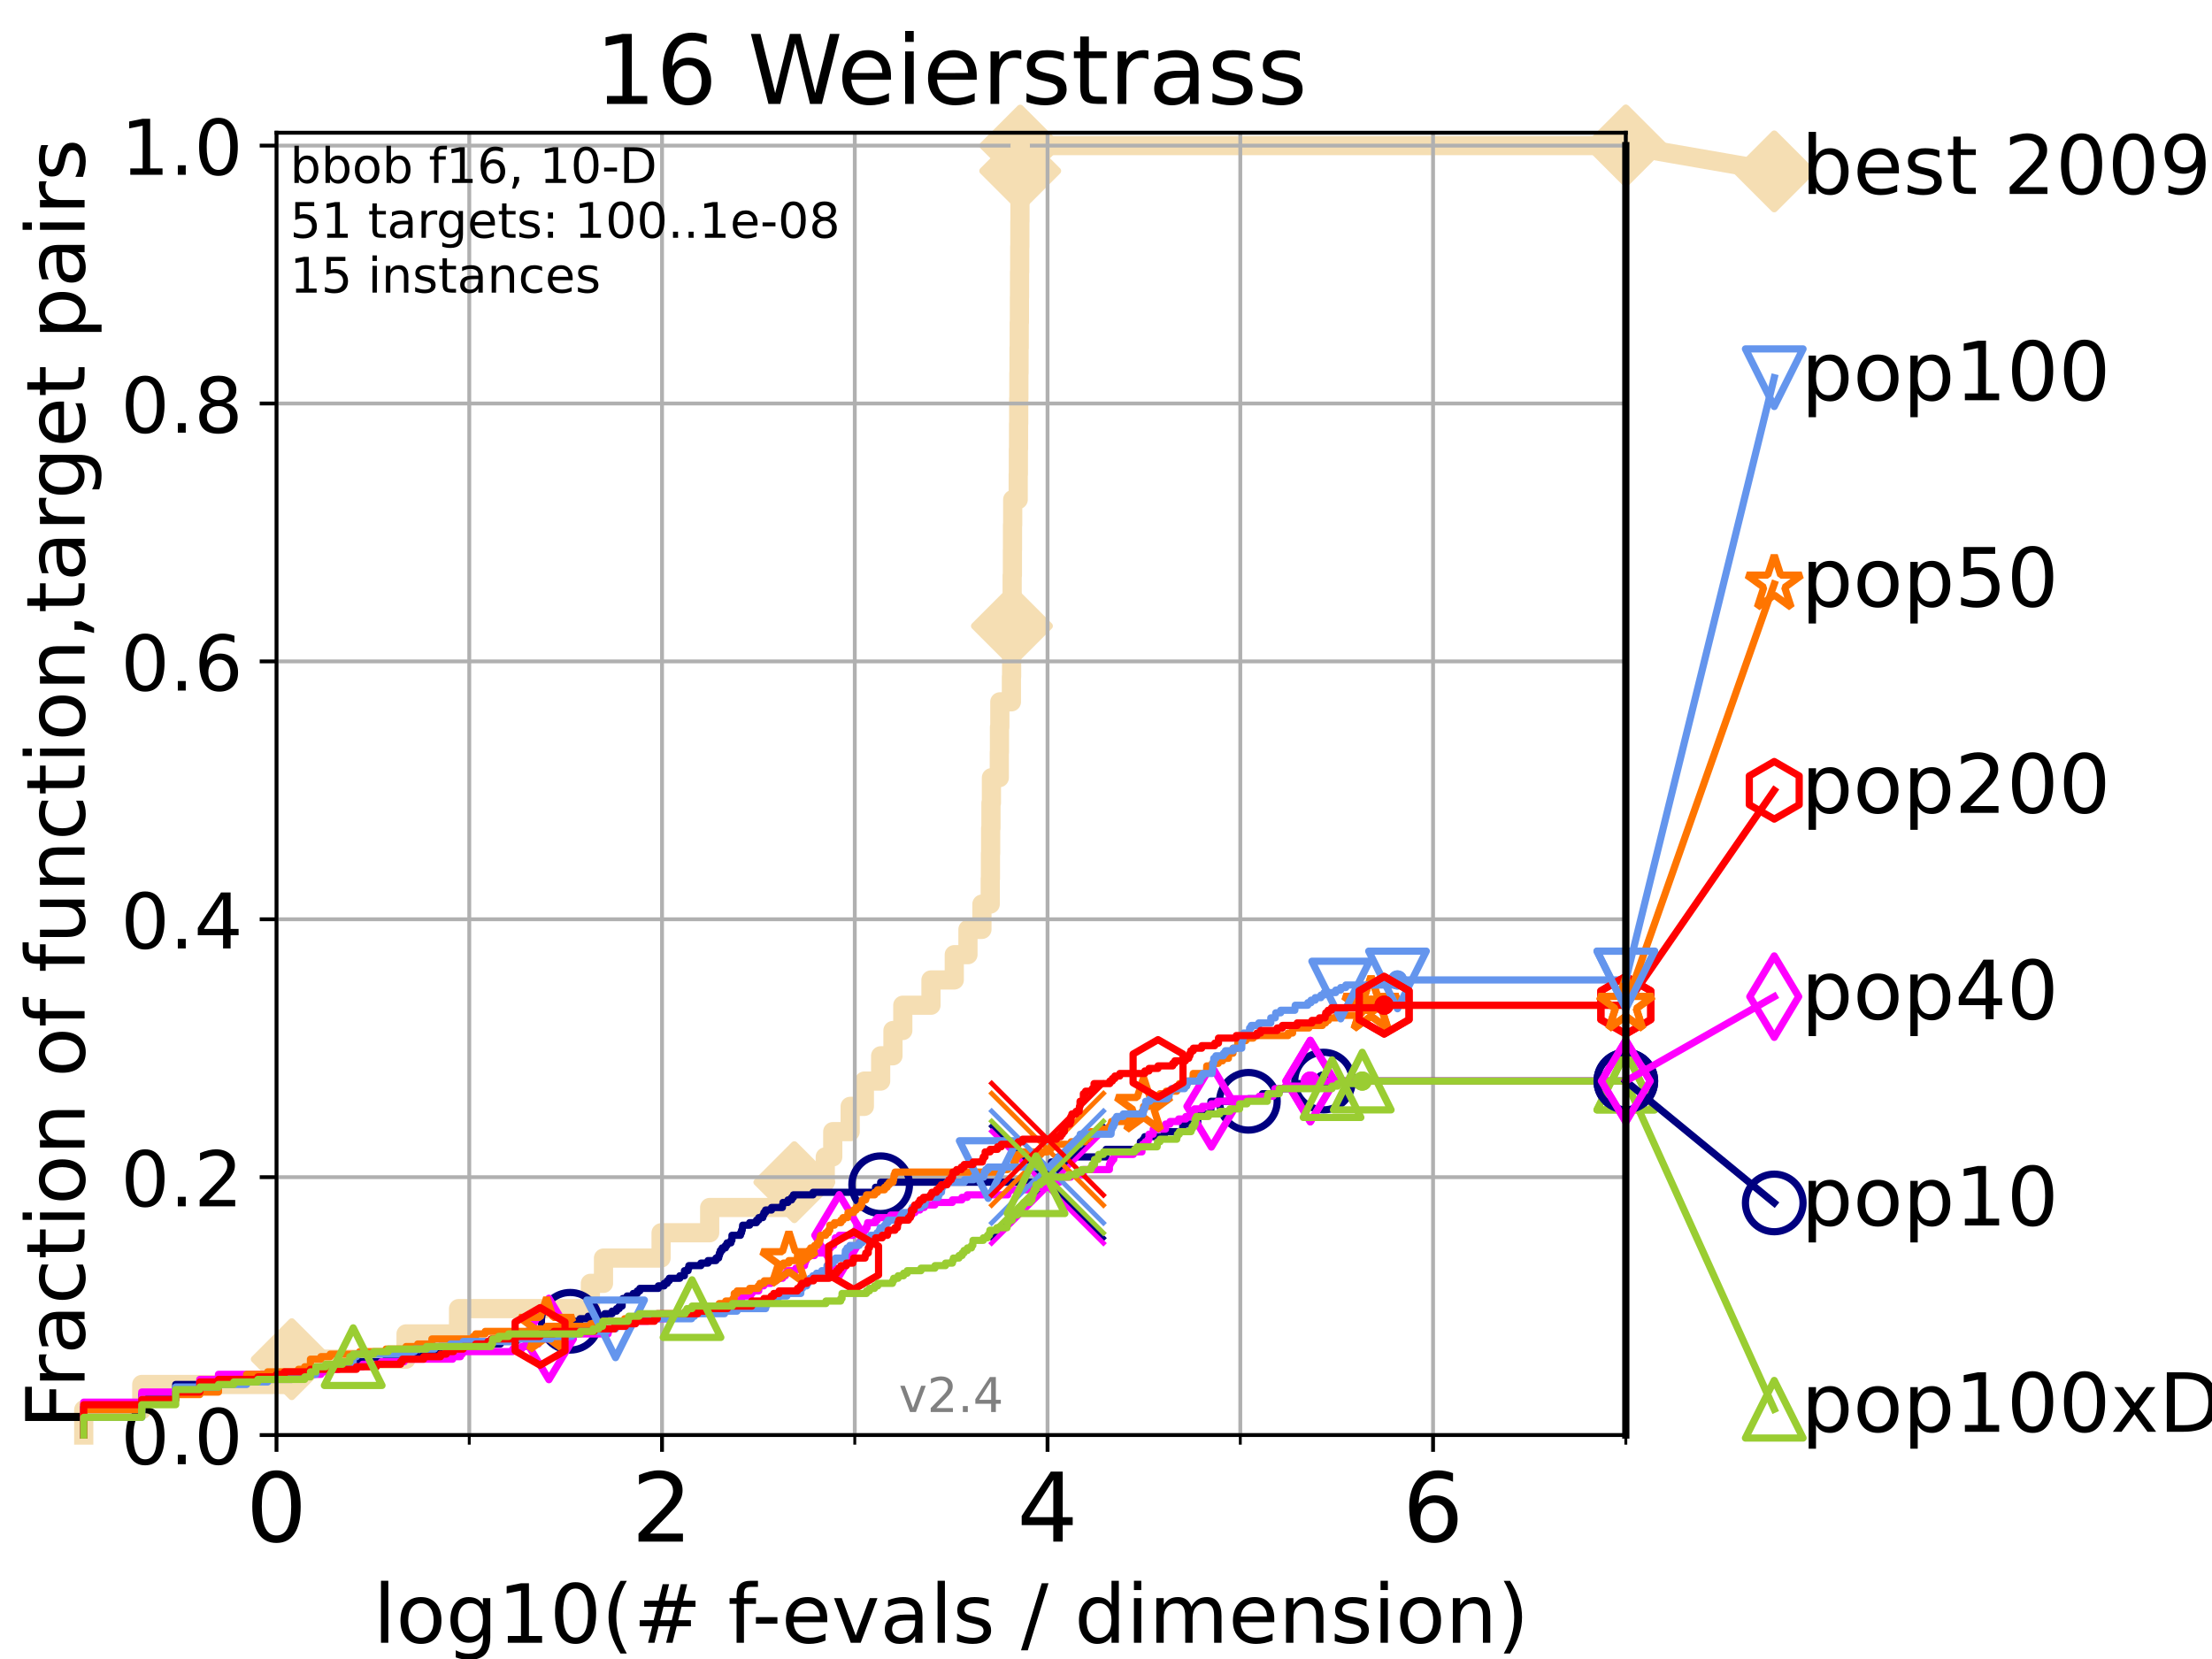 <?xml version="1.0" encoding="utf-8" standalone="no"?>
<!DOCTYPE svg PUBLIC "-//W3C//DTD SVG 1.1//EN"
  "http://www.w3.org/Graphics/SVG/1.1/DTD/svg11.dtd">
<!-- Created with matplotlib (https://matplotlib.org/) -->
<svg height="345.6pt" version="1.1" viewBox="0 0 460.8 345.6" width="460.8pt" xmlns="http://www.w3.org/2000/svg" xmlns:xlink="http://www.w3.org/1999/xlink">
 <defs>
  <style type="text/css">*{stroke-linecap:butt;stroke-linejoin:round;}</style>
 </defs>
 <g id="figure_1">
  <g id="patch_1">
   <path d="M 0 345.6 
L 460.8 345.6 
L 460.8 0 
L 0 0 
z
" style="fill:#ffffff;"/>
  </g>
  <g id="axes_1">
   <g id="patch_2">
    <path d="M 57.6 298.944 
L 338.688 298.944 
L 338.688 27.648 
L 57.6 27.648 
z
" style="fill:#ffffff;"/>
   </g>
   <g id="line2d_1">
    <path d="M 17.445 298.944 
L 17.445 293.677 
L 29.533 293.677 
L 29.533 288.41 
L 60.78 288.41 
L 60.78 283.143 
L 84.588 283.143 
L 84.588 277.877 
L 95.526 277.877 
L 95.526 272.61 
L 122.989 272.61 
L 122.989 267.343 
L 125.718 267.343 
L 125.718 262.076 
L 137.718 262.076 
L 137.718 256.809 
L 147.839 256.809 
L 147.839 251.542 
L 165.476 251.542 
L 165.476 246.275 
L 171.918 246.275 
L 171.918 241.009 
L 173.477 241.009 
L 173.477 235.742 
L 177.107 235.742 
L 177.107 230.475 
L 180.061 230.475 
L 180.061 225.208 
L 183.458 225.208 
L 183.458 219.941 
L 186.02 219.941 
L 186.02 214.674 
L 188.07 214.674 
L 188.07 209.407 
L 193.939 209.407 
L 193.939 204.141 
L 198.793 204.141 
L 198.793 198.874 
L 201.643 198.874 
L 201.643 193.607 
L 204.554 193.607 
L 204.554 188.34 
L 206.282 188.34 
L 206.282 183.073 
L 206.326 183.073 
L 206.326 177.806 
L 206.368 177.806 
L 206.368 172.539 
L 206.434 172.539 
L 206.434 167.272 
L 206.531 167.272 
L 206.531 162.006 
L 208.172 162.006 
L 208.172 156.739 
L 208.208 156.739 
L 208.208 151.472 
L 208.282 151.472 
L 208.282 146.205 
L 210.695 146.205 
L 210.695 140.938 
L 210.738 140.938 
L 210.738 135.671 
L 210.768 135.671 
L 210.768 130.404 
L 210.806 130.404 
L 210.806 125.138 
L 210.849 125.138 
L 210.849 119.871 
L 210.902 119.871 
L 210.902 114.604 
L 210.922 114.604 
L 210.922 109.337 
L 210.964 109.337 
L 210.964 104.07 
L 212.11 104.07 
L 212.11 98.803 
L 212.146 98.803 
L 212.146 93.536 
L 212.183 93.536 
L 212.183 88.27 
L 212.215 88.27 
L 212.215 83.003 
L 212.248 83.003 
L 212.248 77.736 
L 212.281 77.736 
L 212.281 72.469 
L 212.322 72.469 
L 212.322 67.202 
L 212.363 67.202 
L 212.363 61.935 
L 212.388 61.935 
L 212.388 56.668 
L 212.421 56.668 
L 212.421 51.402 
L 212.453 51.402 
L 212.453 46.135 
L 212.476 46.135 
L 212.476 40.868 
L 212.508 40.868 
L 212.508 35.601 
L 212.531 35.601 
L 212.531 30.334 
L 338.688 30.334 
" style="fill:none;stroke:#f5deb3;stroke-linecap:square;stroke-width:4;"/>
   </g>
   <g id="line2d_2">
    <defs>
     <path d="M -0 7.778 
L 7.778 0 
L 0 -7.778 
L -7.778 -0 
z
" id="mda62817583" style="stroke:#f5deb3;stroke-linejoin:miter;stroke-width:1.5;"/>
    </defs>
    <g>
     <use style="fill:#f5deb3;stroke:#f5deb3;stroke-linejoin:miter;stroke-width:1.5;" x="60.78" xlink:href="#mda62817583" y="283.143"/>
     <use style="fill:#f5deb3;stroke:#f5deb3;stroke-linejoin:miter;stroke-width:1.5;" x="165.476" xlink:href="#mda62817583" y="246.275"/>
     <use style="fill:#f5deb3;stroke:#f5deb3;stroke-linejoin:miter;stroke-width:1.5;" x="210.806" xlink:href="#mda62817583" y="130.404"/>
     <use style="fill:#f5deb3;stroke:#f5deb3;stroke-linejoin:miter;stroke-width:1.5;" x="212.531" xlink:href="#mda62817583" y="35.601"/>
     <use style="fill:#f5deb3;stroke:#f5deb3;stroke-linejoin:miter;stroke-width:1.5;" x="212.531" xlink:href="#mda62817583" y="30.334"/>
     <use style="fill:#f5deb3;stroke:#f5deb3;stroke-linejoin:miter;stroke-width:1.5;" x="338.688" xlink:href="#mda62817583" y="30.334"/>
    </g>
   </g>
   <g id="line2d_3">
    <path style="fill:none;stroke:#f5deb3;stroke-linecap:square;stroke-width:4;"/>
    <g/>
   </g>
   <g id="line2d_4">
    <path d="M 338.688 30.334 
L 369.608 35.706 
" style="fill:none;stroke:#f5deb3;stroke-linecap:square;stroke-width:4;"/>
    <g>
     <use style="fill:#f5deb3;stroke:#f5deb3;stroke-linejoin:miter;stroke-width:1.5;" x="338.688" xlink:href="#mda62817583" y="30.334"/>
     <use style="fill:#f5deb3;stroke:#f5deb3;stroke-linejoin:miter;stroke-width:1.5;" x="369.608" xlink:href="#mda62817583" y="35.706"/>
    </g>
   </g>
   <g id="matplotlib.axis_1">
    <g id="xtick_1">
     <g id="line2d_5">
      <path clip-path="url(#p3a576f6fb8)" d="M 57.6 298.944 
L 57.6 27.648 
" style="fill:none;stroke:#b0b0b0;stroke-linecap:square;stroke-width:0.8;"/>
     </g>
     <g id="line2d_6">
      <defs>
       <path d="M 0 0 
L 0 3.5 
" id="m8a61d62371" style="stroke:#000000;stroke-width:0.8;"/>
      </defs>
      <g>
       <use style="stroke:#000000;stroke-width:0.8;" x="57.6" xlink:href="#m8a61d62371" y="298.944"/>
      </g>
     </g>
     <g id="text_1">
      <!-- 0 -->
      <g transform="translate(51.237 321.141)scale(0.2 -0.2)">
       <defs>
        <path d="M 31.781 66.406 
Q 24.172 66.406 20.328 58.906 
Q 16.5 51.422 16.5 36.375 
Q 16.5 21.391 20.328 13.891 
Q 24.172 6.391 31.781 6.391 
Q 39.453 6.391 43.281 13.891 
Q 47.125 21.391 47.125 36.375 
Q 47.125 51.422 43.281 58.906 
Q 39.453 66.406 31.781 66.406 
z
M 31.781 74.219 
Q 44.047 74.219 50.516 64.516 
Q 56.984 54.828 56.984 36.375 
Q 56.984 17.969 50.516 8.266 
Q 44.047 -1.422 31.781 -1.422 
Q 19.531 -1.422 13.062 8.266 
Q 6.594 17.969 6.594 36.375 
Q 6.594 54.828 13.062 64.516 
Q 19.531 74.219 31.781 74.219 
z
" id="DejaVuSans-48"/>
       </defs>
       <use xlink:href="#DejaVuSans-48"/>
      </g>
     </g>
    </g>
    <g id="xtick_2">
     <g id="line2d_7">
      <path clip-path="url(#p3a576f6fb8)" d="M 137.911 298.944 
L 137.911 27.648 
" style="fill:none;stroke:#b0b0b0;stroke-linecap:square;stroke-width:0.8;"/>
     </g>
     <g id="line2d_8">
      <g>
       <use style="stroke:#000000;stroke-width:0.8;" x="137.911" xlink:href="#m8a61d62371" y="298.944"/>
      </g>
     </g>
     <g id="text_2">
      <!-- 2 -->
      <g transform="translate(131.548 321.141)scale(0.2 -0.2)">
       <defs>
        <path d="M 19.188 8.297 
L 53.609 8.297 
L 53.609 0 
L 7.328 0 
L 7.328 8.297 
Q 12.938 14.109 22.625 23.891 
Q 32.328 33.688 34.812 36.531 
Q 39.547 41.844 41.422 45.531 
Q 43.312 49.219 43.312 52.781 
Q 43.312 58.594 39.234 62.25 
Q 35.156 65.922 28.609 65.922 
Q 23.969 65.922 18.812 64.312 
Q 13.672 62.703 7.812 59.422 
L 7.812 69.391 
Q 13.766 71.781 18.938 73 
Q 24.125 74.219 28.422 74.219 
Q 39.75 74.219 46.484 68.547 
Q 53.219 62.891 53.219 53.422 
Q 53.219 48.922 51.531 44.891 
Q 49.859 40.875 45.406 35.406 
Q 44.188 33.984 37.641 27.219 
Q 31.109 20.453 19.188 8.297 
z
" id="DejaVuSans-50"/>
       </defs>
       <use xlink:href="#DejaVuSans-50"/>
      </g>
     </g>
    </g>
    <g id="xtick_3">
     <g id="line2d_9">
      <path clip-path="url(#p3a576f6fb8)" d="M 218.222 298.944 
L 218.222 27.648 
" style="fill:none;stroke:#b0b0b0;stroke-linecap:square;stroke-width:0.8;"/>
     </g>
     <g id="line2d_10">
      <g>
       <use style="stroke:#000000;stroke-width:0.8;" x="218.222" xlink:href="#m8a61d62371" y="298.944"/>
      </g>
     </g>
     <g id="text_3">
      <!-- 4 -->
      <g transform="translate(211.859 321.141)scale(0.2 -0.2)">
       <defs>
        <path d="M 37.797 64.312 
L 12.891 25.391 
L 37.797 25.391 
z
M 35.203 72.906 
L 47.609 72.906 
L 47.609 25.391 
L 58.016 25.391 
L 58.016 17.188 
L 47.609 17.188 
L 47.609 0 
L 37.797 0 
L 37.797 17.188 
L 4.891 17.188 
L 4.891 26.703 
z
" id="DejaVuSans-52"/>
       </defs>
       <use xlink:href="#DejaVuSans-52"/>
      </g>
     </g>
    </g>
    <g id="xtick_4">
     <g id="line2d_11">
      <path clip-path="url(#p3a576f6fb8)" d="M 298.533 298.944 
L 298.533 27.648 
" style="fill:none;stroke:#b0b0b0;stroke-linecap:square;stroke-width:0.8;"/>
     </g>
     <g id="line2d_12">
      <g>
       <use style="stroke:#000000;stroke-width:0.8;" x="298.533" xlink:href="#m8a61d62371" y="298.944"/>
      </g>
     </g>
     <g id="text_4">
      <!-- 6 -->
      <g transform="translate(292.17 321.141)scale(0.2 -0.2)">
       <defs>
        <path d="M 33.016 40.375 
Q 26.375 40.375 22.484 35.828 
Q 18.609 31.297 18.609 23.391 
Q 18.609 15.531 22.484 10.953 
Q 26.375 6.391 33.016 6.391 
Q 39.656 6.391 43.531 10.953 
Q 47.406 15.531 47.406 23.391 
Q 47.406 31.297 43.531 35.828 
Q 39.656 40.375 33.016 40.375 
z
M 52.594 71.297 
L 52.594 62.312 
Q 48.875 64.062 45.094 64.984 
Q 41.312 65.922 37.594 65.922 
Q 27.828 65.922 22.672 59.328 
Q 17.531 52.734 16.797 39.406 
Q 19.672 43.656 24.016 45.922 
Q 28.375 48.188 33.594 48.188 
Q 44.578 48.188 50.953 41.516 
Q 57.328 34.859 57.328 23.391 
Q 57.328 12.156 50.688 5.359 
Q 44.047 -1.422 33.016 -1.422 
Q 20.359 -1.422 13.672 8.266 
Q 6.984 17.969 6.984 36.375 
Q 6.984 53.656 15.188 63.938 
Q 23.391 74.219 37.203 74.219 
Q 40.922 74.219 44.703 73.484 
Q 48.484 72.75 52.594 71.297 
z
" id="DejaVuSans-54"/>
       </defs>
       <use xlink:href="#DejaVuSans-54"/>
      </g>
     </g>
    </g>
    <g id="xtick_5">
     <g id="line2d_13">
      <path clip-path="url(#p3a576f6fb8)" d="M 97.755 298.944 
L 97.755 27.648 
" style="fill:none;stroke:#b0b0b0;stroke-linecap:square;stroke-width:0.8;"/>
     </g>
     <g id="line2d_14">
      <defs>
       <path d="M 0 0 
L 0 2 
" id="m499b0b553a" style="stroke:#000000;stroke-width:0.6;"/>
      </defs>
      <g>
       <use style="stroke:#000000;stroke-width:0.6;" x="97.755" xlink:href="#m499b0b553a" y="298.944"/>
      </g>
     </g>
    </g>
    <g id="xtick_6">
     <g id="line2d_15">
      <path clip-path="url(#p3a576f6fb8)" d="M 178.066 298.944 
L 178.066 27.648 
" style="fill:none;stroke:#b0b0b0;stroke-linecap:square;stroke-width:0.8;"/>
     </g>
     <g id="line2d_16">
      <g>
       <use style="stroke:#000000;stroke-width:0.6;" x="178.066" xlink:href="#m499b0b553a" y="298.944"/>
      </g>
     </g>
    </g>
    <g id="xtick_7">
     <g id="line2d_17">
      <path clip-path="url(#p3a576f6fb8)" d="M 258.377 298.944 
L 258.377 27.648 
" style="fill:none;stroke:#b0b0b0;stroke-linecap:square;stroke-width:0.8;"/>
     </g>
     <g id="line2d_18">
      <g>
       <use style="stroke:#000000;stroke-width:0.6;" x="258.377" xlink:href="#m499b0b553a" y="298.944"/>
      </g>
     </g>
    </g>
    <g id="xtick_8">
     <g id="line2d_19">
      <path clip-path="url(#p3a576f6fb8)" d="M 338.688 298.944 
L 338.688 27.648 
" style="fill:none;stroke:#b0b0b0;stroke-linecap:square;stroke-width:0.8;"/>
     </g>
     <g id="line2d_20">
      <g>
       <use style="stroke:#000000;stroke-width:0.6;" x="338.688" xlink:href="#m499b0b553a" y="298.944"/>
      </g>
     </g>
    </g>
    <g id="text_5">
     <!-- log10(# f-evals / dimension) -->
     <g transform="translate(77.764 342.218)scale(0.17 -0.17)">
      <defs>
       <path d="M 9.422 75.984 
L 18.406 75.984 
L 18.406 0 
L 9.422 0 
z
" id="DejaVuSans-108"/>
       <path d="M 30.609 48.391 
Q 23.391 48.391 19.188 42.75 
Q 14.984 37.109 14.984 27.297 
Q 14.984 17.484 19.156 11.844 
Q 23.344 6.203 30.609 6.203 
Q 37.797 6.203 41.984 11.859 
Q 46.188 17.531 46.188 27.297 
Q 46.188 37.016 41.984 42.703 
Q 37.797 48.391 30.609 48.391 
z
M 30.609 56 
Q 42.328 56 49.016 48.375 
Q 55.719 40.766 55.719 27.297 
Q 55.719 13.875 49.016 6.219 
Q 42.328 -1.422 30.609 -1.422 
Q 18.844 -1.422 12.172 6.219 
Q 5.516 13.875 5.516 27.297 
Q 5.516 40.766 12.172 48.375 
Q 18.844 56 30.609 56 
z
" id="DejaVuSans-111"/>
       <path d="M 45.406 27.984 
Q 45.406 37.75 41.375 43.109 
Q 37.359 48.484 30.078 48.484 
Q 22.859 48.484 18.828 43.109 
Q 14.797 37.75 14.797 27.984 
Q 14.797 18.266 18.828 12.891 
Q 22.859 7.516 30.078 7.516 
Q 37.359 7.516 41.375 12.891 
Q 45.406 18.266 45.406 27.984 
z
M 54.391 6.781 
Q 54.391 -7.172 48.188 -13.984 
Q 42 -20.797 29.203 -20.797 
Q 24.469 -20.797 20.266 -20.094 
Q 16.062 -19.391 12.109 -17.922 
L 12.109 -9.188 
Q 16.062 -11.328 19.922 -12.344 
Q 23.781 -13.375 27.781 -13.375 
Q 36.625 -13.375 41.016 -8.766 
Q 45.406 -4.156 45.406 5.172 
L 45.406 9.625 
Q 42.625 4.781 38.281 2.391 
Q 33.938 0 27.875 0 
Q 17.828 0 11.672 7.656 
Q 5.516 15.328 5.516 27.984 
Q 5.516 40.672 11.672 48.328 
Q 17.828 56 27.875 56 
Q 33.938 56 38.281 53.609 
Q 42.625 51.219 45.406 46.391 
L 45.406 54.688 
L 54.391 54.688 
z
" id="DejaVuSans-103"/>
       <path d="M 12.406 8.297 
L 28.516 8.297 
L 28.516 63.922 
L 10.984 60.406 
L 10.984 69.391 
L 28.422 72.906 
L 38.281 72.906 
L 38.281 8.297 
L 54.391 8.297 
L 54.391 0 
L 12.406 0 
z
" id="DejaVuSans-49"/>
       <path d="M 31 75.875 
Q 24.469 64.656 21.281 53.656 
Q 18.109 42.672 18.109 31.391 
Q 18.109 20.125 21.312 9.062 
Q 24.516 -2 31 -13.188 
L 23.188 -13.188 
Q 15.875 -1.703 12.234 9.375 
Q 8.594 20.453 8.594 31.391 
Q 8.594 42.281 12.203 53.312 
Q 15.828 64.359 23.188 75.875 
z
" id="DejaVuSans-40"/>
       <path d="M 51.125 44 
L 36.922 44 
L 32.812 27.688 
L 47.125 27.688 
z
M 43.797 71.781 
L 38.719 51.516 
L 52.984 51.516 
L 58.109 71.781 
L 65.922 71.781 
L 60.891 51.516 
L 76.125 51.516 
L 76.125 44 
L 58.984 44 
L 54.984 27.688 
L 70.516 27.688 
L 70.516 20.219 
L 53.078 20.219 
L 48 0 
L 40.188 0 
L 45.219 20.219 
L 30.906 20.219 
L 25.875 0 
L 18.016 0 
L 23.094 20.219 
L 7.719 20.219 
L 7.719 27.688 
L 24.906 27.688 
L 29 44 
L 13.281 44 
L 13.281 51.516 
L 30.906 51.516 
L 35.891 71.781 
z
" id="DejaVuSans-35"/>
       <path id="DejaVuSans-32"/>
       <path d="M 37.109 75.984 
L 37.109 68.5 
L 28.516 68.5 
Q 23.688 68.5 21.797 66.547 
Q 19.922 64.594 19.922 59.516 
L 19.922 54.688 
L 34.719 54.688 
L 34.719 47.703 
L 19.922 47.703 
L 19.922 0 
L 10.891 0 
L 10.891 47.703 
L 2.297 47.703 
L 2.297 54.688 
L 10.891 54.688 
L 10.891 58.5 
Q 10.891 67.625 15.141 71.797 
Q 19.391 75.984 28.609 75.984 
z
" id="DejaVuSans-102"/>
       <path d="M 4.891 31.391 
L 31.203 31.391 
L 31.203 23.391 
L 4.891 23.391 
z
" id="DejaVuSans-45"/>
       <path d="M 56.203 29.594 
L 56.203 25.203 
L 14.891 25.203 
Q 15.484 15.922 20.484 11.062 
Q 25.484 6.203 34.422 6.203 
Q 39.594 6.203 44.453 7.469 
Q 49.312 8.734 54.109 11.281 
L 54.109 2.781 
Q 49.266 0.734 44.188 -0.344 
Q 39.109 -1.422 33.891 -1.422 
Q 20.797 -1.422 13.156 6.188 
Q 5.516 13.812 5.516 26.812 
Q 5.516 40.234 12.766 48.109 
Q 20.016 56 32.328 56 
Q 43.359 56 49.781 48.891 
Q 56.203 41.797 56.203 29.594 
z
M 47.219 32.234 
Q 47.125 39.594 43.094 43.984 
Q 39.062 48.391 32.422 48.391 
Q 24.906 48.391 20.391 44.141 
Q 15.875 39.891 15.188 32.172 
z
" id="DejaVuSans-101"/>
       <path d="M 2.984 54.688 
L 12.5 54.688 
L 29.594 8.797 
L 46.688 54.688 
L 56.203 54.688 
L 35.688 0 
L 23.484 0 
z
" id="DejaVuSans-118"/>
       <path d="M 34.281 27.484 
Q 23.391 27.484 19.188 25 
Q 14.984 22.516 14.984 16.5 
Q 14.984 11.719 18.141 8.906 
Q 21.297 6.109 26.703 6.109 
Q 34.188 6.109 38.703 11.406 
Q 43.219 16.703 43.219 25.484 
L 43.219 27.484 
z
M 52.203 31.203 
L 52.203 0 
L 43.219 0 
L 43.219 8.297 
Q 40.141 3.328 35.547 0.953 
Q 30.953 -1.422 24.312 -1.422 
Q 15.922 -1.422 10.953 3.297 
Q 6 8.016 6 15.922 
Q 6 25.141 12.172 29.828 
Q 18.359 34.516 30.609 34.516 
L 43.219 34.516 
L 43.219 35.406 
Q 43.219 41.609 39.141 45 
Q 35.062 48.391 27.688 48.391 
Q 23 48.391 18.547 47.266 
Q 14.109 46.141 10.016 43.891 
L 10.016 52.203 
Q 14.938 54.109 19.578 55.047 
Q 24.219 56 28.609 56 
Q 40.484 56 46.344 49.844 
Q 52.203 43.703 52.203 31.203 
z
" id="DejaVuSans-97"/>
       <path d="M 44.281 53.078 
L 44.281 44.578 
Q 40.484 46.531 36.375 47.5 
Q 32.281 48.484 27.875 48.484 
Q 21.188 48.484 17.844 46.438 
Q 14.5 44.391 14.5 40.281 
Q 14.5 37.156 16.891 35.375 
Q 19.281 33.594 26.516 31.984 
L 29.594 31.297 
Q 39.156 29.25 43.188 25.516 
Q 47.219 21.781 47.219 15.094 
Q 47.219 7.469 41.188 3.016 
Q 35.156 -1.422 24.609 -1.422 
Q 20.219 -1.422 15.453 -0.562 
Q 10.688 0.297 5.422 2 
L 5.422 11.281 
Q 10.406 8.688 15.234 7.391 
Q 20.062 6.109 24.812 6.109 
Q 31.156 6.109 34.562 8.281 
Q 37.984 10.453 37.984 14.406 
Q 37.984 18.062 35.516 20.016 
Q 33.062 21.969 24.703 23.781 
L 21.578 24.516 
Q 13.234 26.266 9.516 29.906 
Q 5.812 33.547 5.812 39.891 
Q 5.812 47.609 11.281 51.797 
Q 16.75 56 26.812 56 
Q 31.781 56 36.172 55.266 
Q 40.578 54.547 44.281 53.078 
z
" id="DejaVuSans-115"/>
       <path d="M 25.391 72.906 
L 33.688 72.906 
L 8.297 -9.281 
L 0 -9.281 
z
" id="DejaVuSans-47"/>
       <path d="M 45.406 46.391 
L 45.406 75.984 
L 54.391 75.984 
L 54.391 0 
L 45.406 0 
L 45.406 8.203 
Q 42.578 3.328 38.25 0.953 
Q 33.938 -1.422 27.875 -1.422 
Q 17.969 -1.422 11.734 6.484 
Q 5.516 14.406 5.516 27.297 
Q 5.516 40.188 11.734 48.094 
Q 17.969 56 27.875 56 
Q 33.938 56 38.25 53.625 
Q 42.578 51.266 45.406 46.391 
z
M 14.797 27.297 
Q 14.797 17.391 18.875 11.75 
Q 22.953 6.109 30.078 6.109 
Q 37.203 6.109 41.297 11.75 
Q 45.406 17.391 45.406 27.297 
Q 45.406 37.203 41.297 42.844 
Q 37.203 48.484 30.078 48.484 
Q 22.953 48.484 18.875 42.844 
Q 14.797 37.203 14.797 27.297 
z
" id="DejaVuSans-100"/>
       <path d="M 9.422 54.688 
L 18.406 54.688 
L 18.406 0 
L 9.422 0 
z
M 9.422 75.984 
L 18.406 75.984 
L 18.406 64.594 
L 9.422 64.594 
z
" id="DejaVuSans-105"/>
       <path d="M 52 44.188 
Q 55.375 50.25 60.062 53.125 
Q 64.75 56 71.094 56 
Q 79.641 56 84.281 50.016 
Q 88.922 44.047 88.922 33.016 
L 88.922 0 
L 79.891 0 
L 79.891 32.719 
Q 79.891 40.578 77.094 44.375 
Q 74.312 48.188 68.609 48.188 
Q 61.625 48.188 57.562 43.547 
Q 53.516 38.922 53.516 30.906 
L 53.516 0 
L 44.484 0 
L 44.484 32.719 
Q 44.484 40.625 41.703 44.406 
Q 38.922 48.188 33.109 48.188 
Q 26.219 48.188 22.156 43.531 
Q 18.109 38.875 18.109 30.906 
L 18.109 0 
L 9.078 0 
L 9.078 54.688 
L 18.109 54.688 
L 18.109 46.188 
Q 21.188 51.219 25.484 53.609 
Q 29.781 56 35.688 56 
Q 41.656 56 45.828 52.969 
Q 50 49.953 52 44.188 
z
" id="DejaVuSans-109"/>
       <path d="M 54.891 33.016 
L 54.891 0 
L 45.906 0 
L 45.906 32.719 
Q 45.906 40.484 42.875 44.328 
Q 39.844 48.188 33.797 48.188 
Q 26.516 48.188 22.312 43.547 
Q 18.109 38.922 18.109 30.906 
L 18.109 0 
L 9.078 0 
L 9.078 54.688 
L 18.109 54.688 
L 18.109 46.188 
Q 21.344 51.125 25.703 53.562 
Q 30.078 56 35.797 56 
Q 45.219 56 50.047 50.172 
Q 54.891 44.344 54.891 33.016 
z
" id="DejaVuSans-110"/>
       <path d="M 8.016 75.875 
L 15.828 75.875 
Q 23.141 64.359 26.781 53.312 
Q 30.422 42.281 30.422 31.391 
Q 30.422 20.453 26.781 9.375 
Q 23.141 -1.703 15.828 -13.188 
L 8.016 -13.188 
Q 14.5 -2 17.703 9.062 
Q 20.906 20.125 20.906 31.391 
Q 20.906 42.672 17.703 53.656 
Q 14.5 64.656 8.016 75.875 
z
" id="DejaVuSans-41"/>
      </defs>
      <use xlink:href="#DejaVuSans-108"/>
      <use x="27.783" xlink:href="#DejaVuSans-111"/>
      <use x="88.965" xlink:href="#DejaVuSans-103"/>
      <use x="152.441" xlink:href="#DejaVuSans-49"/>
      <use x="216.064" xlink:href="#DejaVuSans-48"/>
      <use x="279.688" xlink:href="#DejaVuSans-40"/>
      <use x="318.701" xlink:href="#DejaVuSans-35"/>
      <use x="402.49" xlink:href="#DejaVuSans-32"/>
      <use x="434.277" xlink:href="#DejaVuSans-102"/>
      <use x="463.982" xlink:href="#DejaVuSans-45"/>
      <use x="500.066" xlink:href="#DejaVuSans-101"/>
      <use x="561.59" xlink:href="#DejaVuSans-118"/>
      <use x="620.77" xlink:href="#DejaVuSans-97"/>
      <use x="682.049" xlink:href="#DejaVuSans-108"/>
      <use x="709.832" xlink:href="#DejaVuSans-115"/>
      <use x="761.932" xlink:href="#DejaVuSans-32"/>
      <use x="793.719" xlink:href="#DejaVuSans-47"/>
      <use x="827.41" xlink:href="#DejaVuSans-32"/>
      <use x="859.197" xlink:href="#DejaVuSans-100"/>
      <use x="922.674" xlink:href="#DejaVuSans-105"/>
      <use x="950.457" xlink:href="#DejaVuSans-109"/>
      <use x="1047.869" xlink:href="#DejaVuSans-101"/>
      <use x="1109.393" xlink:href="#DejaVuSans-110"/>
      <use x="1172.771" xlink:href="#DejaVuSans-115"/>
      <use x="1224.871" xlink:href="#DejaVuSans-105"/>
      <use x="1252.654" xlink:href="#DejaVuSans-111"/>
      <use x="1313.836" xlink:href="#DejaVuSans-110"/>
      <use x="1377.215" xlink:href="#DejaVuSans-41"/>
     </g>
    </g>
   </g>
   <g id="matplotlib.axis_2">
    <g id="ytick_1">
     <g id="line2d_21">
      <path clip-path="url(#p3a576f6fb8)" d="M 57.6 298.944 
L 338.688 298.944 
" style="fill:none;stroke:#b0b0b0;stroke-linecap:square;stroke-width:0.8;"/>
     </g>
     <g id="line2d_22">
      <defs>
       <path d="M 0 0 
L -3.5 0 
" id="m3c6ca0b73c" style="stroke:#000000;stroke-width:0.8;"/>
      </defs>
      <g>
       <use style="stroke:#000000;stroke-width:0.8;" x="57.6" xlink:href="#m3c6ca0b73c" y="298.944"/>
      </g>
     </g>
     <g id="text_6">
      <!-- 0.0 -->
      <g transform="translate(25.155 305.023)scale(0.16 -0.16)">
       <defs>
        <path d="M 10.688 12.406 
L 21 12.406 
L 21 0 
L 10.688 0 
z
" id="DejaVuSans-46"/>
       </defs>
       <use xlink:href="#DejaVuSans-48"/>
       <use x="63.623" xlink:href="#DejaVuSans-46"/>
       <use x="95.41" xlink:href="#DejaVuSans-48"/>
      </g>
     </g>
    </g>
    <g id="ytick_2">
     <g id="line2d_23">
      <path clip-path="url(#p3a576f6fb8)" d="M 57.6 245.222 
L 338.688 245.222 
" style="fill:none;stroke:#b0b0b0;stroke-linecap:square;stroke-width:0.8;"/>
     </g>
     <g id="line2d_24">
      <g>
       <use style="stroke:#000000;stroke-width:0.8;" x="57.6" xlink:href="#m3c6ca0b73c" y="245.222"/>
      </g>
     </g>
     <g id="text_7">
      <!-- 0.2 -->
      <g transform="translate(25.155 251.301)scale(0.16 -0.16)">
       <use xlink:href="#DejaVuSans-48"/>
       <use x="63.623" xlink:href="#DejaVuSans-46"/>
       <use x="95.41" xlink:href="#DejaVuSans-50"/>
      </g>
     </g>
    </g>
    <g id="ytick_3">
     <g id="line2d_25">
      <path clip-path="url(#p3a576f6fb8)" d="M 57.6 191.5 
L 338.688 191.5 
" style="fill:none;stroke:#b0b0b0;stroke-linecap:square;stroke-width:0.8;"/>
     </g>
     <g id="line2d_26">
      <g>
       <use style="stroke:#000000;stroke-width:0.8;" x="57.6" xlink:href="#m3c6ca0b73c" y="191.5"/>
      </g>
     </g>
     <g id="text_8">
      <!-- 0.4 -->
      <g transform="translate(25.155 197.579)scale(0.16 -0.16)">
       <use xlink:href="#DejaVuSans-48"/>
       <use x="63.623" xlink:href="#DejaVuSans-46"/>
       <use x="95.41" xlink:href="#DejaVuSans-52"/>
      </g>
     </g>
    </g>
    <g id="ytick_4">
     <g id="line2d_27">
      <path clip-path="url(#p3a576f6fb8)" d="M 57.6 137.778 
L 338.688 137.778 
" style="fill:none;stroke:#b0b0b0;stroke-linecap:square;stroke-width:0.8;"/>
     </g>
     <g id="line2d_28">
      <g>
       <use style="stroke:#000000;stroke-width:0.8;" x="57.6" xlink:href="#m3c6ca0b73c" y="137.778"/>
      </g>
     </g>
     <g id="text_9">
      <!-- 0.6 -->
      <g transform="translate(25.155 143.857)scale(0.16 -0.16)">
       <use xlink:href="#DejaVuSans-48"/>
       <use x="63.623" xlink:href="#DejaVuSans-46"/>
       <use x="95.41" xlink:href="#DejaVuSans-54"/>
      </g>
     </g>
    </g>
    <g id="ytick_5">
     <g id="line2d_29">
      <path clip-path="url(#p3a576f6fb8)" d="M 57.6 84.056 
L 338.688 84.056 
" style="fill:none;stroke:#b0b0b0;stroke-linecap:square;stroke-width:0.8;"/>
     </g>
     <g id="line2d_30">
      <g>
       <use style="stroke:#000000;stroke-width:0.8;" x="57.6" xlink:href="#m3c6ca0b73c" y="84.056"/>
      </g>
     </g>
     <g id="text_10">
      <!-- 0.8 -->
      <g transform="translate(25.155 90.135)scale(0.16 -0.16)">
       <defs>
        <path d="M 31.781 34.625 
Q 24.75 34.625 20.719 30.859 
Q 16.703 27.094 16.703 20.516 
Q 16.703 13.922 20.719 10.156 
Q 24.75 6.391 31.781 6.391 
Q 38.812 6.391 42.859 10.172 
Q 46.922 13.969 46.922 20.516 
Q 46.922 27.094 42.891 30.859 
Q 38.875 34.625 31.781 34.625 
z
M 21.922 38.812 
Q 15.578 40.375 12.031 44.719 
Q 8.5 49.078 8.5 55.328 
Q 8.5 64.062 14.719 69.141 
Q 20.953 74.219 31.781 74.219 
Q 42.672 74.219 48.875 69.141 
Q 55.078 64.062 55.078 55.328 
Q 55.078 49.078 51.531 44.719 
Q 48 40.375 41.703 38.812 
Q 48.828 37.156 52.797 32.312 
Q 56.781 27.484 56.781 20.516 
Q 56.781 9.906 50.312 4.234 
Q 43.844 -1.422 31.781 -1.422 
Q 19.734 -1.422 13.25 4.234 
Q 6.781 9.906 6.781 20.516 
Q 6.781 27.484 10.781 32.312 
Q 14.797 37.156 21.922 38.812 
z
M 18.312 54.391 
Q 18.312 48.734 21.844 45.562 
Q 25.391 42.391 31.781 42.391 
Q 38.141 42.391 41.719 45.562 
Q 45.312 48.734 45.312 54.391 
Q 45.312 60.062 41.719 63.234 
Q 38.141 66.406 31.781 66.406 
Q 25.391 66.406 21.844 63.234 
Q 18.312 60.062 18.312 54.391 
z
" id="DejaVuSans-56"/>
       </defs>
       <use xlink:href="#DejaVuSans-48"/>
       <use x="63.623" xlink:href="#DejaVuSans-46"/>
       <use x="95.41" xlink:href="#DejaVuSans-56"/>
      </g>
     </g>
    </g>
    <g id="ytick_6">
     <g id="line2d_31">
      <path clip-path="url(#p3a576f6fb8)" d="M 57.6 30.334 
L 338.688 30.334 
" style="fill:none;stroke:#b0b0b0;stroke-linecap:square;stroke-width:0.8;"/>
     </g>
     <g id="line2d_32">
      <g>
       <use style="stroke:#000000;stroke-width:0.8;" x="57.6" xlink:href="#m3c6ca0b73c" y="30.334"/>
      </g>
     </g>
     <g id="text_11">
      <!-- 1.0 -->
      <g transform="translate(25.155 36.413)scale(0.16 -0.16)">
       <use xlink:href="#DejaVuSans-49"/>
       <use x="63.623" xlink:href="#DejaVuSans-46"/>
       <use x="95.41" xlink:href="#DejaVuSans-48"/>
      </g>
     </g>
    </g>
    <g id="text_12">
     <!-- Fraction of function,target pairs -->
     <g transform="translate(17.62 297.681)rotate(-90)scale(0.17 -0.17)">
      <defs>
       <path d="M 9.812 72.906 
L 51.703 72.906 
L 51.703 64.594 
L 19.672 64.594 
L 19.672 43.109 
L 48.578 43.109 
L 48.578 34.812 
L 19.672 34.812 
L 19.672 0 
L 9.812 0 
z
" id="DejaVuSans-70"/>
       <path d="M 41.109 46.297 
Q 39.594 47.172 37.812 47.578 
Q 36.031 48 33.891 48 
Q 26.266 48 22.188 43.047 
Q 18.109 38.094 18.109 28.812 
L 18.109 0 
L 9.078 0 
L 9.078 54.688 
L 18.109 54.688 
L 18.109 46.188 
Q 20.953 51.172 25.484 53.578 
Q 30.031 56 36.531 56 
Q 37.453 56 38.578 55.875 
Q 39.703 55.766 41.062 55.516 
z
" id="DejaVuSans-114"/>
       <path d="M 48.781 52.594 
L 48.781 44.188 
Q 44.969 46.297 41.141 47.344 
Q 37.312 48.391 33.406 48.391 
Q 24.656 48.391 19.812 42.844 
Q 14.984 37.312 14.984 27.297 
Q 14.984 17.281 19.812 11.734 
Q 24.656 6.203 33.406 6.203 
Q 37.312 6.203 41.141 7.25 
Q 44.969 8.297 48.781 10.406 
L 48.781 2.094 
Q 45.016 0.344 40.984 -0.531 
Q 36.969 -1.422 32.422 -1.422 
Q 20.062 -1.422 12.781 6.344 
Q 5.516 14.109 5.516 27.297 
Q 5.516 40.672 12.859 48.328 
Q 20.219 56 33.016 56 
Q 37.156 56 41.109 55.141 
Q 45.062 54.297 48.781 52.594 
z
" id="DejaVuSans-99"/>
       <path d="M 18.312 70.219 
L 18.312 54.688 
L 36.812 54.688 
L 36.812 47.703 
L 18.312 47.703 
L 18.312 18.016 
Q 18.312 11.328 20.141 9.422 
Q 21.969 7.516 27.594 7.516 
L 36.812 7.516 
L 36.812 0 
L 27.594 0 
Q 17.188 0 13.234 3.875 
Q 9.281 7.766 9.281 18.016 
L 9.281 47.703 
L 2.688 47.703 
L 2.688 54.688 
L 9.281 54.688 
L 9.281 70.219 
z
" id="DejaVuSans-116"/>
       <path d="M 8.5 21.578 
L 8.5 54.688 
L 17.484 54.688 
L 17.484 21.922 
Q 17.484 14.156 20.5 10.266 
Q 23.531 6.391 29.594 6.391 
Q 36.859 6.391 41.078 11.031 
Q 45.312 15.672 45.312 23.688 
L 45.312 54.688 
L 54.297 54.688 
L 54.297 0 
L 45.312 0 
L 45.312 8.406 
Q 42.047 3.422 37.719 1 
Q 33.406 -1.422 27.688 -1.422 
Q 18.266 -1.422 13.375 4.438 
Q 8.5 10.297 8.5 21.578 
z
M 31.109 56 
z
" id="DejaVuSans-117"/>
       <path d="M 11.719 12.406 
L 22.016 12.406 
L 22.016 4 
L 14.016 -11.625 
L 7.719 -11.625 
L 11.719 4 
z
" id="DejaVuSans-44"/>
       <path d="M 18.109 8.203 
L 18.109 -20.797 
L 9.078 -20.797 
L 9.078 54.688 
L 18.109 54.688 
L 18.109 46.391 
Q 20.953 51.266 25.266 53.625 
Q 29.594 56 35.594 56 
Q 45.562 56 51.781 48.094 
Q 58.016 40.188 58.016 27.297 
Q 58.016 14.406 51.781 6.484 
Q 45.562 -1.422 35.594 -1.422 
Q 29.594 -1.422 25.266 0.953 
Q 20.953 3.328 18.109 8.203 
z
M 48.688 27.297 
Q 48.688 37.203 44.609 42.844 
Q 40.531 48.484 33.406 48.484 
Q 26.266 48.484 22.188 42.844 
Q 18.109 37.203 18.109 27.297 
Q 18.109 17.391 22.188 11.75 
Q 26.266 6.109 33.406 6.109 
Q 40.531 6.109 44.609 11.75 
Q 48.688 17.391 48.688 27.297 
z
" id="DejaVuSans-112"/>
      </defs>
      <use xlink:href="#DejaVuSans-70"/>
      <use x="50.27" xlink:href="#DejaVuSans-114"/>
      <use x="91.383" xlink:href="#DejaVuSans-97"/>
      <use x="152.662" xlink:href="#DejaVuSans-99"/>
      <use x="207.643" xlink:href="#DejaVuSans-116"/>
      <use x="246.852" xlink:href="#DejaVuSans-105"/>
      <use x="274.635" xlink:href="#DejaVuSans-111"/>
      <use x="335.816" xlink:href="#DejaVuSans-110"/>
      <use x="399.195" xlink:href="#DejaVuSans-32"/>
      <use x="430.982" xlink:href="#DejaVuSans-111"/>
      <use x="492.164" xlink:href="#DejaVuSans-102"/>
      <use x="527.369" xlink:href="#DejaVuSans-32"/>
      <use x="559.156" xlink:href="#DejaVuSans-102"/>
      <use x="594.361" xlink:href="#DejaVuSans-117"/>
      <use x="657.74" xlink:href="#DejaVuSans-110"/>
      <use x="721.119" xlink:href="#DejaVuSans-99"/>
      <use x="776.1" xlink:href="#DejaVuSans-116"/>
      <use x="815.309" xlink:href="#DejaVuSans-105"/>
      <use x="843.092" xlink:href="#DejaVuSans-111"/>
      <use x="904.273" xlink:href="#DejaVuSans-110"/>
      <use x="967.652" xlink:href="#DejaVuSans-44"/>
      <use x="999.439" xlink:href="#DejaVuSans-116"/>
      <use x="1038.648" xlink:href="#DejaVuSans-97"/>
      <use x="1099.928" xlink:href="#DejaVuSans-114"/>
      <use x="1139.291" xlink:href="#DejaVuSans-103"/>
      <use x="1202.768" xlink:href="#DejaVuSans-101"/>
      <use x="1264.291" xlink:href="#DejaVuSans-116"/>
      <use x="1303.5" xlink:href="#DejaVuSans-32"/>
      <use x="1335.287" xlink:href="#DejaVuSans-112"/>
      <use x="1398.764" xlink:href="#DejaVuSans-97"/>
      <use x="1460.043" xlink:href="#DejaVuSans-105"/>
      <use x="1487.826" xlink:href="#DejaVuSans-114"/>
      <use x="1528.939" xlink:href="#DejaVuSans-115"/>
     </g>
    </g>
   </g>
   <g id="line2d_33">
    <defs>
     <path d="M 0 1.5 
C 0.398 1.5 0.779 1.342 1.061 1.061 
C 1.342 0.779 1.5 0.398 1.5 0 
C 1.5 -0.398 1.342 -0.779 1.061 -1.061 
C 0.779 -1.342 0.398 -1.5 0 -1.5 
C -0.398 -1.5 -0.779 -1.342 -1.061 -1.061 
C -1.342 -0.779 -1.5 -0.398 -1.5 0 
C -1.5 0.398 -1.342 0.779 -1.061 1.061 
C -0.779 1.342 -0.398 1.5 0 1.5 
z
" id="mddf7712657" style="stroke:#f5deb3;"/>
    </defs>
    <g>
     <use style="fill:#f5deb3;stroke:#f5deb3;" x="212.531" xlink:href="#mddf7712657" y="30.334"/>
     <use style="fill:#f5deb3;stroke:#f5deb3;" x="212.531" xlink:href="#mddf7712657" y="30.334"/>
    </g>
   </g>
   <g id="line2d_34">
    <defs>
     <path d="M 0 1.5 
C 0.398 1.5 0.779 1.342 1.061 1.061 
C 1.342 0.779 1.5 0.398 1.5 0 
C 1.5 -0.398 1.342 -0.779 1.061 -1.061 
C 0.779 -1.342 0.398 -1.5 0 -1.5 
C -0.398 -1.5 -0.779 -1.342 -1.061 -1.061 
C -1.342 -0.779 -1.5 -0.398 -1.5 0 
C -1.5 0.398 -1.342 0.779 -1.061 1.061 
C -0.779 1.342 -0.398 1.5 0 1.5 
z
" id="m383ca85cc1" style="stroke:#000080;"/>
    </defs>
    <g>
     <use style="fill:#000080;stroke:#000080;" x="275.72" xlink:href="#m383ca85cc1" y="225.208"/>
     <use style="fill:#000080;stroke:#000080;" x="275.72" xlink:href="#m383ca85cc1" y="225.208"/>
    </g>
   </g>
   <g id="line2d_35">
    <path d="M 17.445 298.944 
L 17.445 293.15 
L 29.533 293.15 
L 29.533 290.517 
L 36.604 290.517 
L 36.604 288.41 
L 41.621 288.41 
L 41.621 287.884 
L 51.38 287.884 
L 51.38 287.357 
L 60.78 287.357 
L 60.78 286.304 
L 62.175 286.304 
L 62.175 285.777 
L 65.797 285.777 
L 65.797 285.25 
L 67.851 285.25 
L 67.851 284.723 
L 72.868 284.723 
L 72.868 284.197 
L 74.922 284.197 
L 74.922 283.67 
L 80.416 283.67 
L 80.416 283.143 
L 83.83 283.143 
L 83.83 282.617 
L 88.256 282.617 
L 88.256 282.09 
L 91.03 282.09 
L 91.03 281.563 
L 91.535 281.563 
L 91.535 280.51 
L 98.101 280.51 
L 98.101 279.983 
L 104.235 279.983 
L 104.235 279.457 
L 107.515 279.457 
L 107.515 278.93 
L 108.389 278.93 
L 108.389 278.403 
L 109.132 278.403 
L 109.132 277.877 
L 109.756 277.877 
L 109.756 277.35 
L 113.524 277.35 
L 113.524 276.823 
L 117.821 276.823 
L 117.821 276.296 
L 118.149 276.296 
L 118.149 275.77 
L 118.787 275.77 
L 118.787 275.243 
L 120.806 275.243 
L 120.806 274.716 
L 122.531 274.716 
L 122.531 274.19 
L 125.996 274.19 
L 125.996 273.663 
L 127.517 273.663 
L 127.517 273.136 
L 128.441 273.136 
L 128.441 272.61 
L 129.002 272.61 
L 129.002 272.083 
L 129.602 272.083 
L 129.602 271.03 
L 129.742 271.03 
L 129.742 270.503 
L 130.638 270.503 
L 130.638 269.976 
L 131.913 269.976 
L 131.913 269.45 
L 132.754 269.45 
L 132.754 268.923 
L 133.285 268.923 
L 133.285 268.396 
L 137.144 268.396 
L 137.144 267.87 
L 138.358 267.87 
L 138.358 267.343 
L 138.993 267.343 
L 138.993 266.816 
L 139.414 266.816 
L 139.414 266.289 
L 141.62 266.289 
L 141.62 265.763 
L 142.567 265.763 
L 142.58 264.709 
L 143.337 264.709 
L 143.337 264.183 
L 143.502 264.183 
L 143.502 263.656 
L 146.009 263.656 
L 146.009 263.129 
L 147.49 263.129 
L 147.49 262.603 
L 149.15 262.603 
L 149.15 262.076 
L 149.709 262.076 
L 149.709 261.549 
L 149.868 261.549 
L 149.868 261.023 
L 150.06 261.023 
L 150.06 260.496 
L 150.429 260.496 
L 150.429 259.969 
L 151.122 259.969 
L 151.122 259.443 
L 151.462 259.443 
L 151.462 258.916 
L 152.269 258.916 
L 152.269 258.389 
L 152.474 258.389 
L 152.482 257.336 
L 154.256 257.336 
L 154.256 256.809 
L 154.473 256.809 
L 154.473 256.282 
L 154.621 256.282 
L 154.708 255.229 
L 156.169 255.229 
L 156.169 254.702 
L 157.591 254.702 
L 157.591 254.176 
L 158.059 254.176 
L 158.059 253.649 
L 158.916 253.649 
L 158.916 253.122 
L 159.129 253.122 
L 159.129 252.596 
L 159.477 252.596 
L 159.477 252.069 
L 160.727 252.069 
L 160.727 251.542 
L 162.987 251.542 
L 162.987 251.016 
L 163.103 251.016 
L 163.103 250.489 
L 164.145 250.489 
L 164.145 249.962 
L 164.918 249.962 
L 164.918 249.436 
L 165.285 249.436 
L 165.285 248.909 
L 169.366 248.909 
L 169.366 248.382 
L 182.385 248.382 
L 182.385 247.329 
L 183.398 247.329 
L 183.461 246.275 
L 218.448 246.275 
L 218.448 245.222 
L 218.597 245.222 
L 218.597 244.695 
L 218.753 244.695 
L 218.794 243.115 
L 219.024 243.115 
L 219.024 242.062 
L 220.324 242.062 
L 220.324 241.535 
L 220.449 241.535 
L 220.449 241.009 
L 230.402 241.009 
L 230.423 239.428 
L 237.442 239.428 
L 237.532 238.375 
L 237.559 238.375 
L 237.559 237.848 
L 238.155 237.848 
L 238.155 237.322 
L 238.468 237.322 
L 238.468 236.795 
L 242.532 236.795 
L 242.582 235.742 
L 246.335 235.742 
L 246.405 234.162 
L 249.5 234.162 
L 249.558 232.055 
L 252.234 232.055 
L 252.262 229.421 
L 260.06 229.421 
L 260.06 228.895 
L 262.997 228.895 
L 262.997 227.841 
L 265.487 227.841 
L 265.487 227.315 
L 266.61 227.315 
L 266.61 226.788 
L 268.658 226.788 
L 268.658 226.261 
L 270.494 226.261 
L 270.494 225.735 
L 275.72 225.735 
L 275.72 225.208 
L 338.688 225.208 
L 338.688 225.208 
" style="fill:none;stroke:#000080;stroke-linecap:square;stroke-width:1.5;"/>
   </g>
   <g id="line2d_36">
    <defs>
     <path d="M 0 6 
C 1.591 6 3.117 5.368 4.243 4.243 
C 5.368 3.117 6 1.591 6 0 
C 6 -1.591 5.368 -3.117 4.243 -4.243 
C 3.117 -5.368 1.591 -6 0 -6 
C -1.591 -6 -3.117 -5.368 -4.243 -4.243 
C -5.368 -3.117 -6 -1.591 -6 0 
C -6 1.591 -5.368 3.117 -4.243 4.243 
C -3.117 5.368 -1.591 6 0 6 
z
" id="m4b0dec8ac1" style="stroke:#000080;stroke-width:1.5;"/>
    </defs>
    <g>
     <use style="fill-opacity:0;stroke:#000080;stroke-width:1.5;" x="118.787" xlink:href="#m4b0dec8ac1" y="275.243"/>
     <use style="fill-opacity:0;stroke:#000080;stroke-width:1.5;" x="183.461" xlink:href="#m4b0dec8ac1" y="246.802"/>
     <use style="fill-opacity:0;stroke:#000080;stroke-width:1.5;" x="260.06" xlink:href="#m4b0dec8ac1" y="229.421"/>
     <use style="fill-opacity:0;stroke:#000080;stroke-width:1.5;" x="275.72" xlink:href="#m4b0dec8ac1" y="225.208"/>
     <use style="fill-opacity:0;stroke:#000080;stroke-width:1.5;" x="338.688" xlink:href="#m4b0dec8ac1" y="225.208"/>
    </g>
   </g>
   <g id="line2d_37">
    <path style="fill:none;stroke:#000080;stroke-linecap:square;stroke-width:1.5;"/>
    <g/>
   </g>
   <g id="line2d_38">
    <path clip-path="url(#p3a576f6fb8)" d="M 218.222 246.275 
" style="fill:none;stroke:#000080;stroke-linecap:square;stroke-width:1.5;"/>
    <defs>
     <path d="M -12 12 
L 12 -12 
M -12 -12 
L 12 12 
" id="mc91de29354" style="stroke:#000080;"/>
    </defs>
    <g clip-path="url(#p3a576f6fb8)">
     <use style="fill:#000080;stroke:#000080;" x="218.222" xlink:href="#mc91de29354" y="246.275"/>
    </g>
   </g>
   <g id="line2d_39">
    <defs>
     <path d="M 0 1.5 
C 0.398 1.5 0.779 1.342 1.061 1.061 
C 1.342 0.779 1.5 0.398 1.5 0 
C 1.5 -0.398 1.342 -0.779 1.061 -1.061 
C 0.779 -1.342 0.398 -1.5 0 -1.5 
C -0.398 -1.5 -0.779 -1.342 -1.061 -1.061 
C -1.342 -0.779 -1.5 -0.398 -1.5 0 
C -1.5 0.398 -1.342 0.779 -1.061 1.061 
C -0.779 1.342 -0.398 1.5 0 1.5 
z
" id="m7dccabbb9b" style="stroke:#ff00ff;"/>
    </defs>
    <g>
     <use style="fill:#ff00ff;stroke:#ff00ff;" x="272.962" xlink:href="#m7dccabbb9b" y="225.208"/>
     <use style="fill:#ff00ff;stroke:#ff00ff;" x="272.962" xlink:href="#m7dccabbb9b" y="225.208"/>
    </g>
   </g>
   <g id="line2d_40">
    <path d="M 17.445 298.944 
L 17.445 292.097 
L 29.533 292.097 
L 29.533 289.99 
L 36.604 289.99 
L 36.604 289.464 
L 41.621 289.464 
L 41.621 287.357 
L 45.512 287.357 
L 45.512 286.304 
L 66.854 286.304 
L 66.854 285.777 
L 67.851 285.777 
L 67.851 285.25 
L 70.539 285.25 
L 70.539 284.723 
L 75.556 284.723 
L 75.556 284.197 
L 79.447 284.197 
L 79.447 283.67 
L 84.213 283.67 
L 84.213 283.143 
L 94.295 283.143 
L 94.295 282.617 
L 95.918 282.617 
L 95.918 282.09 
L 96.301 282.09 
L 96.301 281.563 
L 106.803 281.563 
L 106.803 281.037 
L 108.671 281.037 
L 108.671 280.51 
L 109.58 280.51 
L 109.58 279.983 
L 112.128 279.983 
L 112.205 278.93 
L 114.352 278.93 
L 114.352 278.403 
L 116.972 278.403 
L 116.972 277.877 
L 126.674 277.877 
L 126.674 277.35 
L 126.839 277.35 
L 126.839 276.823 
L 128.047 276.823 
L 128.047 276.296 
L 131.49 276.296 
L 131.49 275.77 
L 131.666 275.77 
L 131.666 275.243 
L 134.932 275.243 
L 134.932 274.716 
L 140.226 274.716 
L 140.226 274.19 
L 144.475 274.19 
L 144.475 273.663 
L 144.935 273.663 
L 144.935 273.136 
L 150.949 273.136 
L 150.949 272.61 
L 152.068 272.61 
L 152.068 271.556 
L 153.04 271.556 
L 153.04 271.03 
L 154.446 271.03 
L 154.527 269.976 
L 156.334 269.976 
L 156.334 269.45 
L 156.664 269.45 
L 156.664 268.923 
L 158.059 268.923 
L 158.113 267.87 
L 159.103 267.87 
L 159.103 267.343 
L 160.656 267.343 
L 160.656 266.816 
L 161.699 266.816 
L 161.699 266.289 
L 163.025 266.289 
L 163.025 265.763 
L 163.614 265.763 
L 163.614 265.236 
L 164.02 265.236 
L 164.02 264.709 
L 165.785 264.709 
L 165.785 264.183 
L 166.679 264.183 
L 166.679 263.656 
L 167.599 263.656 
L 167.599 263.129 
L 167.732 263.129 
L 167.732 262.603 
L 167.967 262.603 
L 168.06 261.549 
L 169.673 261.549 
L 169.673 261.023 
L 171.499 261.023 
L 171.499 260.496 
L 172.027 260.496 
L 172.027 259.969 
L 173.063 259.969 
L 173.063 259.443 
L 173.666 259.443 
L 173.666 258.916 
L 173.891 258.916 
L 173.891 258.389 
L 174.013 258.389 
L 174.013 257.862 
L 174.834 257.862 
L 174.834 257.336 
L 177.675 257.336 
L 177.675 256.809 
L 178.181 256.809 
L 178.181 256.282 
L 180.321 256.282 
L 180.321 255.756 
L 180.625 255.756 
L 180.625 255.229 
L 180.751 255.229 
L 180.751 254.702 
L 182.355 254.702 
L 182.355 254.176 
L 182.773 254.176 
L 182.773 253.649 
L 185.535 253.649 
L 185.535 253.122 
L 189.935 253.122 
L 189.935 252.596 
L 190.614 252.596 
L 190.614 252.069 
L 191.628 252.069 
L 191.628 251.542 
L 192.548 251.542 
L 192.548 251.016 
L 194.755 251.016 
L 194.755 250.489 
L 198.396 250.489 
L 198.396 249.962 
L 200.382 249.962 
L 200.382 249.436 
L 201.486 249.436 
L 201.486 248.909 
L 209.939 248.909 
L 209.939 248.382 
L 210.145 248.382 
L 210.145 247.855 
L 214.048 247.855 
L 214.048 247.329 
L 219.414 247.329 
L 219.414 246.802 
L 219.543 246.802 
L 219.543 246.275 
L 220.711 246.275 
L 220.757 245.222 
L 223.036 245.222 
L 223.036 244.695 
L 225.678 244.695 
L 225.678 243.642 
L 231.106 243.642 
L 231.106 242.589 
L 231.291 242.589 
L 231.291 242.062 
L 231.623 242.062 
L 231.623 241.535 
L 232.014 241.535 
L 232.111 240.482 
L 236.097 240.482 
L 236.097 239.955 
L 237.889 239.955 
L 237.915 238.902 
L 238.046 238.902 
L 238.046 238.375 
L 238.602 238.375 
L 238.602 237.848 
L 239.153 237.848 
L 239.153 237.322 
L 239.355 237.322 
L 239.355 236.268 
L 240.235 236.268 
L 240.235 235.215 
L 242.8 235.215 
L 242.8 234.162 
L 243.731 234.162 
L 243.731 233.635 
L 245.531 233.635 
L 245.531 233.108 
L 247.032 233.108 
L 247.032 232.582 
L 248.057 232.582 
L 248.057 232.055 
L 248.334 232.055 
L 248.334 231.528 
L 248.839 231.528 
L 248.839 231.001 
L 250.484 231.001 
L 250.484 230.475 
L 252.352 230.475 
L 252.352 229.948 
L 253.641 229.948 
L 253.641 229.421 
L 256.72 229.421 
L 256.72 228.895 
L 262.315 228.895 
L 262.315 228.368 
L 265.199 228.368 
L 265.199 227.841 
L 265.556 227.841 
L 265.583 226.788 
L 267.75 226.788 
L 267.75 226.261 
L 272.219 226.261 
L 272.219 225.735 
L 272.962 225.735 
L 272.962 225.208 
L 338.688 225.208 
L 338.688 225.208 
" style="fill:none;stroke:#ff00ff;stroke-linecap:square;stroke-width:1.5;"/>
   </g>
   <g id="line2d_41">
    <defs>
     <path d="M -0 8.485 
L 5.091 0 
L 0 -8.485 
L -5.091 -0 
z
" id="mf156061ccd" style="stroke:#ff00ff;stroke-linejoin:miter;stroke-width:1.5;"/>
    </defs>
    <g>
     <use style="fill-opacity:0;stroke:#ff00ff;stroke-linejoin:miter;stroke-width:1.5;" x="114.352" xlink:href="#mf156061ccd" y="278.93"/>
     <use style="fill-opacity:0;stroke:#ff00ff;stroke-linejoin:miter;stroke-width:1.5;" x="174.834" xlink:href="#mf156061ccd" y="257.336"/>
     <use style="fill-opacity:0;stroke:#ff00ff;stroke-linejoin:miter;stroke-width:1.5;" x="252.352" xlink:href="#mf156061ccd" y="230.475"/>
     <use style="fill-opacity:0;stroke:#ff00ff;stroke-linejoin:miter;stroke-width:1.5;" x="272.962" xlink:href="#mf156061ccd" y="225.208"/>
     <use style="fill-opacity:0;stroke:#ff00ff;stroke-linejoin:miter;stroke-width:1.5;" x="272.962" xlink:href="#mf156061ccd" y="225.208"/>
     <use style="fill-opacity:0;stroke:#ff00ff;stroke-linejoin:miter;stroke-width:1.5;" x="338.688" xlink:href="#mf156061ccd" y="225.208"/>
    </g>
   </g>
   <g id="line2d_42">
    <path style="fill:none;stroke:#ff00ff;stroke-linecap:square;stroke-width:1.5;"/>
    <g/>
   </g>
   <g id="line2d_43">
    <path clip-path="url(#p3a576f6fb8)" d="M 218.222 247.329 
" style="fill:none;stroke:#ff00ff;stroke-linecap:square;stroke-width:1.5;"/>
    <defs>
     <path d="M -12 12 
L 12 -12 
M -12 -12 
L 12 12 
" id="mec69bf3e75" style="stroke:#ff00ff;"/>
    </defs>
    <g clip-path="url(#p3a576f6fb8)">
     <use style="fill:#ff00ff;stroke:#ff00ff;" x="218.222" xlink:href="#mec69bf3e75" y="247.329"/>
    </g>
   </g>
   <g id="line2d_44">
    <defs>
     <path d="M 0 1.5 
C 0.398 1.5 0.779 1.342 1.061 1.061 
C 1.342 0.779 1.5 0.398 1.5 0 
C 1.5 -0.398 1.342 -0.779 1.061 -1.061 
C 0.779 -1.342 0.398 -1.5 0 -1.5 
C -0.398 -1.5 -0.779 -1.342 -1.061 -1.061 
C -1.342 -0.779 -1.5 -0.398 -1.5 0 
C -1.5 0.398 -1.342 0.779 -1.061 1.061 
C -0.779 1.342 -0.398 1.5 0 1.5 
z
" id="m34389cbf97" style="stroke:#ff7500;"/>
    </defs>
    <g>
     <use style="fill:#ff7500;stroke:#ff7500;" x="285.618" xlink:href="#m34389cbf97" y="209.407"/>
     <use style="fill:#ff7500;stroke:#ff7500;" x="285.618" xlink:href="#m34389cbf97" y="209.407"/>
    </g>
   </g>
   <g id="line2d_45">
    <path d="M 17.445 298.944 
L 17.445 293.677 
L 29.533 293.677 
L 29.533 291.57 
L 36.604 291.57 
L 36.604 290.517 
L 41.621 290.517 
L 41.621 289.99 
L 45.512 289.99 
L 45.512 287.884 
L 48.692 287.884 
L 48.692 287.357 
L 51.38 287.357 
L 51.38 286.304 
L 55.763 286.304 
L 55.763 285.777 
L 62.175 285.777 
L 62.175 285.25 
L 63.468 285.25 
L 63.468 284.723 
L 64.671 284.723 
L 64.671 283.143 
L 66.854 283.143 
L 66.854 282.617 
L 68.793 282.617 
L 68.793 282.09 
L 74.922 282.09 
L 74.922 281.563 
L 80.416 281.563 
L 80.416 281.037 
L 84.588 281.037 
L 84.588 280.51 
L 87.01 280.51 
L 87.01 279.983 
L 89.973 279.983 
L 89.973 278.93 
L 98.606 278.93 
L 98.606 278.403 
L 99.098 278.403 
L 99.098 277.877 
L 101.08 277.877 
L 101.08 277.35 
L 111.975 277.35 
L 111.975 276.823 
L 113.874 276.823 
L 113.874 276.296 
L 123.03 276.296 
L 123.03 275.77 
L 125.648 275.77 
L 125.648 275.243 
L 130.128 275.243 
L 130.128 274.716 
L 135.582 274.716 
L 135.582 274.19 
L 142.726 274.19 
L 142.726 273.663 
L 143.965 273.663 
L 143.965 273.136 
L 146.442 273.136 
L 146.442 272.61 
L 149.664 272.61 
L 149.664 272.083 
L 149.824 272.083 
L 149.824 271.556 
L 151.179 271.556 
L 151.179 271.03 
L 152.685 271.03 
L 152.685 270.503 
L 152.944 270.503 
L 152.959 269.45 
L 153.559 269.45 
L 153.559 268.923 
L 156.163 268.923 
L 156.163 268.396 
L 157.954 268.396 
L 157.954 267.87 
L 158.309 267.87 
L 158.309 267.343 
L 159.212 267.343 
L 159.212 266.816 
L 161.447 266.816 
L 161.447 266.289 
L 161.757 266.289 
L 161.757 265.763 
L 161.977 265.763 
L 161.977 264.709 
L 162.217 264.709 
L 162.217 264.183 
L 162.547 264.183 
L 162.547 263.656 
L 163.185 263.656 
L 163.185 263.129 
L 164.337 263.129 
L 164.337 262.603 
L 166.096 262.603 
L 166.135 261.549 
L 167.864 261.549 
L 167.864 261.023 
L 168.482 261.023 
L 168.482 260.496 
L 168.877 260.496 
L 168.877 259.969 
L 169.713 259.969 
L 169.713 259.443 
L 170.259 259.443 
L 170.259 258.916 
L 170.669 258.916 
L 170.669 258.389 
L 170.82 258.389 
L 170.82 257.862 
L 170.933 257.862 
L 170.933 257.336 
L 172.015 257.336 
L 172.015 256.809 
L 172.561 256.809 
L 172.561 256.282 
L 172.855 256.282 
L 172.867 255.229 
L 173.825 255.229 
L 173.825 254.702 
L 175.177 254.702 
L 175.177 254.176 
L 175.612 254.176 
L 175.612 253.649 
L 176.569 253.649 
L 176.656 252.596 
L 177.833 252.596 
L 177.833 252.069 
L 178.357 252.069 
L 178.357 251.542 
L 179.235 251.542 
L 179.235 251.016 
L 179.515 251.016 
L 179.604 249.962 
L 180.338 249.962 
L 180.338 249.436 
L 180.52 249.436 
L 180.52 248.909 
L 182.217 248.909 
L 182.217 248.382 
L 182.802 248.382 
L 182.802 247.855 
L 184.27 247.855 
L 184.27 247.329 
L 184.811 247.329 
L 184.811 246.802 
L 185.246 246.802 
L 185.246 246.275 
L 186.05 246.275 
L 186.05 245.749 
L 186.173 245.749 
L 186.255 244.695 
L 186.457 244.695 
L 186.457 244.169 
L 208.233 244.169 
L 208.233 243.642 
L 209.945 243.642 
L 209.945 243.115 
L 211.237 243.115 
L 211.253 242.062 
L 211.519 242.062 
L 211.519 241.535 
L 211.655 241.535 
L 211.655 241.009 
L 211.97 241.009 
L 211.97 240.482 
L 212.84 240.482 
L 212.84 239.955 
L 218.142 239.955 
L 218.142 239.428 
L 218.881 239.428 
L 218.881 238.902 
L 219.993 238.902 
L 219.993 238.375 
L 223.156 238.375 
L 223.156 237.848 
L 226.021 237.848 
L 226.021 237.322 
L 226.634 237.322 
L 226.634 236.795 
L 227.171 236.795 
L 227.278 235.742 
L 228.745 235.742 
L 228.745 235.215 
L 231.051 235.215 
L 231.051 234.688 
L 231.382 234.688 
L 231.382 234.162 
L 231.548 234.162 
L 231.548 233.635 
L 235.018 233.635 
L 235.018 232.582 
L 237.807 232.582 
L 237.909 231.528 
L 238.237 231.528 
L 238.237 230.475 
L 240.899 230.475 
L 240.973 228.895 
L 241.032 228.895 
L 241.032 228.368 
L 241.64 228.368 
L 241.64 227.841 
L 242.942 227.841 
L 242.942 227.315 
L 245.139 227.315 
L 245.205 226.261 
L 245.686 226.261 
L 245.686 225.735 
L 246.808 225.735 
L 246.808 225.208 
L 248.482 225.208 
L 248.57 223.628 
L 251.316 223.628 
L 251.39 222.048 
L 252.529 222.048 
L 252.529 221.521 
L 253.788 221.521 
L 253.788 220.994 
L 254.686 220.994 
L 254.686 220.468 
L 255.91 220.468 
L 255.91 219.414 
L 256.85 219.414 
L 256.85 218.361 
L 257.812 218.361 
L 257.844 217.308 
L 258.657 217.308 
L 258.657 216.781 
L 259.535 216.781 
L 259.535 216.254 
L 261.087 216.254 
L 261.087 215.728 
L 268.333 215.728 
L 268.333 215.201 
L 269.275 215.201 
L 269.28 214.148 
L 272.663 214.148 
L 272.663 213.621 
L 275.485 213.621 
L 275.485 213.094 
L 276.144 213.094 
L 276.144 212.567 
L 276.746 212.567 
L 276.746 212.041 
L 278.497 212.041 
L 278.497 211.514 
L 283.278 211.514 
L 283.278 210.987 
L 283.684 210.987 
L 283.684 210.461 
L 284.483 210.461 
L 284.483 209.934 
L 285.618 209.934 
L 285.618 209.407 
L 338.688 209.407 
L 338.688 209.407 
" style="fill:none;stroke:#ff7500;stroke-linecap:square;stroke-width:1.5;"/>
   </g>
   <g id="line2d_46">
    <defs>
     <path d="M 0 -6 
L -1.347 -1.854 
L -5.706 -1.854 
L -2.18 0.708 
L -3.527 4.854 
L -0 2.292 
L 3.527 4.854 
L 2.18 0.708 
L 5.706 -1.854 
L 1.347 -1.854 
z
" id="me943bfdf99" style="stroke:#ff7500;stroke-linejoin:bevel;stroke-width:1.5;"/>
    </defs>
    <g>
     <use style="fill-opacity:0;stroke:#ff7500;stroke-linejoin:bevel;stroke-width:1.5;" x="113.874" xlink:href="#me943bfdf99" y="276.296"/>
     <use style="fill-opacity:0;stroke:#ff7500;stroke-linejoin:bevel;stroke-width:1.5;" x="164.337" xlink:href="#me943bfdf99" y="262.603"/>
     <use style="fill-opacity:0;stroke:#ff7500;stroke-linejoin:bevel;stroke-width:1.5;" x="238.237" xlink:href="#me943bfdf99" y="230.475"/>
     <use style="fill-opacity:0;stroke:#ff7500;stroke-linejoin:bevel;stroke-width:1.5;" x="285.618" xlink:href="#me943bfdf99" y="209.407"/>
     <use style="fill-opacity:0;stroke:#ff7500;stroke-linejoin:bevel;stroke-width:1.5;" x="285.618" xlink:href="#me943bfdf99" y="209.407"/>
     <use style="fill-opacity:0;stroke:#ff7500;stroke-linejoin:bevel;stroke-width:1.5;" x="338.688" xlink:href="#me943bfdf99" y="209.407"/>
    </g>
   </g>
   <g id="line2d_47">
    <path style="fill:none;stroke:#ff7500;stroke-linecap:square;stroke-width:1.5;"/>
    <g/>
   </g>
   <g id="line2d_48">
    <path clip-path="url(#p3a576f6fb8)" d="M 218.222 239.428 
" style="fill:none;stroke:#ff7500;stroke-linecap:square;stroke-width:1.5;"/>
    <defs>
     <path d="M -12 12 
L 12 -12 
M -12 -12 
L 12 12 
" id="me23822dc1b" style="stroke:#ff7500;"/>
    </defs>
    <g clip-path="url(#p3a576f6fb8)">
     <use style="fill:#ff7500;stroke:#ff7500;" x="218.222" xlink:href="#me23822dc1b" y="239.428"/>
    </g>
   </g>
   <g id="line2d_49">
    <defs>
     <path d="M 0 1.5 
C 0.398 1.5 0.779 1.342 1.061 1.061 
C 1.342 0.779 1.5 0.398 1.5 0 
C 1.5 -0.398 1.342 -0.779 1.061 -1.061 
C 0.779 -1.342 0.398 -1.5 0 -1.5 
C -0.398 -1.5 -0.779 -1.342 -1.061 -1.061 
C -1.342 -0.779 -1.5 -0.398 -1.5 0 
C -1.5 0.398 -1.342 0.779 -1.061 1.061 
C -0.779 1.342 -0.398 1.5 0 1.5 
z
" id="mb48b8988a4" style="stroke:#6495ed;"/>
    </defs>
    <g>
     <use style="fill:#6495ed;stroke:#6495ed;" x="291.125" xlink:href="#mb48b8988a4" y="204.141"/>
     <use style="fill:#6495ed;stroke:#6495ed;" x="291.125" xlink:href="#mb48b8988a4" y="204.141"/>
    </g>
   </g>
   <g id="line2d_50">
    <path d="M 17.445 298.944 
L 17.445 295.257 
L 29.533 295.257 
L 29.533 291.57 
L 36.604 291.57 
L 36.604 288.937 
L 45.512 288.937 
L 45.512 288.41 
L 51.38 288.41 
L 51.38 287.884 
L 55.763 287.884 
L 55.763 287.357 
L 57.6 287.357 
L 57.6 286.83 
L 63.468 286.83 
L 63.468 286.304 
L 65.797 286.304 
L 65.797 285.25 
L 66.854 285.25 
L 66.854 284.723 
L 72.125 284.723 
L 72.125 284.197 
L 72.868 284.197 
L 72.868 283.67 
L 73.579 283.67 
L 73.579 282.617 
L 74.263 282.617 
L 74.263 282.09 
L 85.667 282.09 
L 85.667 281.563 
L 86.351 281.563 
L 86.351 281.037 
L 90.509 281.037 
L 90.509 280.51 
L 93.864 280.51 
L 93.864 279.983 
L 96.49 279.983 
L 96.49 279.457 
L 107.111 279.457 
L 107.111 278.93 
L 114.751 278.93 
L 114.751 278.403 
L 119.097 278.403 
L 119.097 277.877 
L 120.382 277.877 
L 120.382 277.35 
L 126.44 277.35 
L 126.44 276.823 
L 128.23 276.823 
L 128.23 276.296 
L 130.953 276.296 
L 130.953 275.77 
L 131.262 275.77 
L 131.262 275.243 
L 131.938 275.243 
L 131.938 274.716 
L 144.075 274.716 
L 144.075 274.19 
L 144.677 274.19 
L 144.677 273.663 
L 150.941 273.663 
L 150.941 273.136 
L 153.538 273.136 
L 153.538 272.61 
L 159.487 272.61 
L 159.487 272.083 
L 159.678 272.083 
L 159.678 271.556 
L 160.215 271.556 
L 160.215 271.03 
L 160.389 271.03 
L 160.389 270.503 
L 162.109 270.503 
L 162.109 269.976 
L 163.942 269.976 
L 163.942 269.45 
L 166.816 269.45 
L 166.849 268.396 
L 167.181 268.396 
L 167.181 267.87 
L 168.045 267.87 
L 168.045 267.343 
L 168.361 267.343 
L 168.361 266.816 
L 168.713 266.816 
L 168.713 266.289 
L 169.34 266.289 
L 169.34 265.763 
L 170.108 265.763 
L 170.108 265.236 
L 171.191 265.236 
L 171.191 264.709 
L 172.248 264.709 
L 172.277 263.656 
L 172.822 263.656 
L 172.822 263.129 
L 173.492 263.129 
L 173.492 262.603 
L 174.061 262.603 
L 174.061 262.076 
L 176.016 262.076 
L 176.11 260.496 
L 176.45 260.496 
L 176.45 259.969 
L 177.054 259.969 
L 177.054 259.443 
L 178.998 259.443 
L 178.998 258.916 
L 179.564 258.916 
L 179.564 258.389 
L 180.546 258.389 
L 180.546 257.862 
L 181.378 257.862 
L 181.378 257.336 
L 182.706 257.336 
L 182.706 256.809 
L 183.165 256.809 
L 183.165 256.282 
L 183.348 256.282 
L 183.348 255.756 
L 184.254 255.756 
L 184.254 255.229 
L 184.617 255.229 
L 184.617 254.702 
L 185.015 254.702 
L 185.015 254.176 
L 187.45 254.176 
L 187.45 253.649 
L 187.708 253.649 
L 187.708 253.122 
L 188.064 253.122 
L 188.064 252.596 
L 189.765 252.596 
L 189.765 252.069 
L 190.013 252.069 
L 190.013 251.542 
L 191.854 251.542 
L 191.854 251.016 
L 192.645 251.016 
L 192.645 250.489 
L 192.761 250.489 
L 192.761 249.962 
L 192.909 249.962 
L 192.909 249.436 
L 195.471 249.436 
L 195.471 248.909 
L 195.662 248.909 
L 195.662 248.382 
L 196.129 248.382 
L 196.183 247.329 
L 196.429 247.329 
L 196.429 246.802 
L 197.268 246.802 
L 197.268 246.275 
L 200.924 246.275 
L 200.924 245.749 
L 202.828 245.749 
L 202.828 245.222 
L 204.929 245.222 
L 204.929 244.695 
L 205.061 244.695 
L 205.061 244.169 
L 205.346 244.169 
L 205.346 243.642 
L 205.863 243.642 
L 205.863 243.115 
L 219.514 243.115 
L 219.514 242.589 
L 220.212 242.589 
L 220.212 242.062 
L 220.419 242.062 
L 220.419 241.535 
L 220.537 241.535 
L 220.537 241.009 
L 222.01 241.009 
L 222.01 240.482 
L 222.562 240.482 
L 222.562 239.955 
L 222.807 239.955 
L 222.807 238.902 
L 224.015 238.902 
L 224.015 238.375 
L 224.942 238.375 
L 225.034 236.268 
L 231.452 236.268 
L 231.506 235.215 
L 231.661 235.215 
L 231.661 234.688 
L 231.959 234.688 
L 231.959 234.162 
L 232.214 234.162 
L 232.241 233.108 
L 232.615 233.108 
L 232.615 232.582 
L 233.992 232.582 
L 233.992 232.055 
L 238.15 232.055 
L 238.187 231.001 
L 238.482 231.001 
L 238.482 230.475 
L 238.617 230.475 
L 238.673 229.421 
L 239.533 229.421 
L 239.533 228.895 
L 243.155 228.895 
L 243.155 228.368 
L 243.554 228.368 
L 243.588 227.315 
L 244.036 227.315 
L 244.036 226.788 
L 246.777 226.788 
L 246.777 226.261 
L 247.22 226.261 
L 247.22 225.735 
L 247.435 225.735 
L 247.435 225.208 
L 249.977 225.208 
L 249.977 224.681 
L 250.16 224.681 
L 250.16 224.155 
L 250.578 224.155 
L 250.578 223.628 
L 252.491 223.628 
L 252.593 222.575 
L 252.638 222.575 
L 252.638 221.521 
L 252.827 221.521 
L 252.847 220.468 
L 253.291 220.468 
L 253.291 219.941 
L 254.868 219.941 
L 254.868 219.414 
L 255.276 219.414 
L 255.276 218.888 
L 256.915 218.888 
L 256.915 218.361 
L 258.684 218.361 
L 258.715 216.781 
L 258.894 216.781 
L 258.894 216.254 
L 259.012 216.254 
L 259.051 215.201 
L 260.274 215.201 
L 260.318 214.148 
L 260.653 214.148 
L 260.653 213.621 
L 262.227 213.621 
L 262.227 213.094 
L 264.729 213.094 
L 264.729 212.041 
L 265.653 212.041 
L 265.764 210.987 
L 266.786 210.987 
L 266.786 210.461 
L 269.733 210.461 
L 269.821 209.407 
L 272.437 209.407 
L 272.437 208.881 
L 273.109 208.881 
L 273.109 208.354 
L 273.983 208.354 
L 273.983 207.827 
L 275.171 207.827 
L 275.171 207.301 
L 275.825 207.301 
L 275.825 206.774 
L 278.262 206.774 
L 278.262 206.247 
L 279.292 206.247 
L 279.292 205.721 
L 280.361 205.721 
L 280.361 205.194 
L 290.824 205.194 
L 290.824 204.667 
L 291.125 204.667 
L 291.125 204.141 
L 338.688 204.141 
L 338.688 204.141 
" style="fill:none;stroke:#6495ed;stroke-linecap:square;stroke-width:1.5;"/>
   </g>
   <g id="line2d_51">
    <defs>
     <path d="M -0 6 
L 6 -6 
L -6 -6 
z
" id="mb7649301f6" style="stroke:#6495ed;stroke-linejoin:miter;stroke-width:1.5;"/>
    </defs>
    <g>
     <use style="fill-opacity:0;stroke:#6495ed;stroke-linejoin:miter;stroke-width:1.5;" x="128.23" xlink:href="#mb7649301f6" y="276.823"/>
     <use style="fill-opacity:0;stroke:#6495ed;stroke-linejoin:miter;stroke-width:1.5;" x="205.863" xlink:href="#mb7649301f6" y="243.642"/>
     <use style="fill-opacity:0;stroke:#6495ed;stroke-linejoin:miter;stroke-width:1.5;" x="279.292" xlink:href="#mb7649301f6" y="206.247"/>
     <use style="fill-opacity:0;stroke:#6495ed;stroke-linejoin:miter;stroke-width:1.5;" x="291.125" xlink:href="#mb7649301f6" y="204.141"/>
     <use style="fill-opacity:0;stroke:#6495ed;stroke-linejoin:miter;stroke-width:1.5;" x="338.688" xlink:href="#mb7649301f6" y="204.141"/>
    </g>
   </g>
   <g id="line2d_52">
    <path style="fill:none;stroke:#6495ed;stroke-linecap:square;stroke-width:1.5;"/>
    <g/>
   </g>
   <g id="line2d_53">
    <path clip-path="url(#p3a576f6fb8)" d="M 218.222 243.115 
" style="fill:none;stroke:#6495ed;stroke-linecap:square;stroke-width:1.5;"/>
    <defs>
     <path d="M -12 12 
L 12 -12 
M -12 -12 
L 12 12 
" id="me589c95ceb" style="stroke:#6495ed;"/>
    </defs>
    <g clip-path="url(#p3a576f6fb8)">
     <use style="fill:#6495ed;stroke:#6495ed;" x="218.222" xlink:href="#me589c95ceb" y="243.115"/>
    </g>
   </g>
   <g id="line2d_54">
    <defs>
     <path d="M 0 1.5 
C 0.398 1.5 0.779 1.342 1.061 1.061 
C 1.342 0.779 1.5 0.398 1.5 0 
C 1.5 -0.398 1.342 -0.779 1.061 -1.061 
C 0.779 -1.342 0.398 -1.5 0 -1.5 
C -0.398 -1.5 -0.779 -1.342 -1.061 -1.061 
C -1.342 -0.779 -1.5 -0.398 -1.5 0 
C -1.5 0.398 -1.342 0.779 -1.061 1.061 
C -0.779 1.342 -0.398 1.5 0 1.5 
z
" id="mdff257777b" style="stroke:#ff0000;"/>
    </defs>
    <g>
     <use style="fill:#ff0000;stroke:#ff0000;" x="288.341" xlink:href="#mdff257777b" y="209.407"/>
     <use style="fill:#ff0000;stroke:#ff0000;" x="288.341" xlink:href="#mdff257777b" y="209.407"/>
    </g>
   </g>
   <g id="line2d_55">
    <path d="M 17.445 298.944 
L 17.445 292.624 
L 29.533 292.624 
L 29.533 291.57 
L 36.604 291.57 
L 36.604 289.99 
L 41.621 289.99 
L 41.621 287.884 
L 45.512 287.884 
L 45.512 287.357 
L 53.709 287.357 
L 53.709 286.83 
L 57.6 286.83 
L 57.6 286.304 
L 59.262 286.304 
L 59.262 285.777 
L 64.671 285.777 
L 64.671 285.25 
L 74.263 285.25 
L 74.263 284.723 
L 78.421 284.723 
L 78.421 284.197 
L 83.438 284.197 
L 83.438 283.67 
L 83.83 283.67 
L 83.83 283.143 
L 88.256 283.143 
L 88.256 282.617 
L 91.783 282.617 
L 91.783 282.09 
L 92.969 282.09 
L 92.969 281.563 
L 94.506 281.563 
L 94.506 281.037 
L 96.49 281.037 
L 96.49 280.51 
L 99.098 280.51 
L 99.098 279.983 
L 101.647 279.983 
L 101.647 279.457 
L 102.331 279.457 
L 102.331 278.93 
L 106.276 278.93 
L 106.276 278.403 
L 112.507 278.403 
L 112.507 277.877 
L 115.397 277.877 
L 115.397 277.35 
L 123.791 277.35 
L 123.791 276.823 
L 128.016 276.823 
L 128.016 276.296 
L 130.291 276.296 
L 130.291 275.77 
L 132.399 275.77 
L 132.399 275.243 
L 136.343 275.243 
L 136.343 274.716 
L 136.924 274.716 
L 136.924 273.663 
L 145.361 273.663 
L 145.361 273.136 
L 146.833 273.136 
L 146.833 272.61 
L 151.534 272.61 
L 151.534 272.083 
L 156.61 272.083 
L 156.61 271.03 
L 159.134 271.03 
L 159.134 270.503 
L 160.661 270.503 
L 160.661 269.976 
L 161.192 269.976 
L 161.192 269.45 
L 162.291 269.45 
L 162.291 268.923 
L 166.128 268.923 
L 166.128 268.396 
L 166.706 268.396 
L 166.706 267.87 
L 167.011 267.87 
L 167.011 267.343 
L 168.134 267.343 
L 168.134 266.816 
L 169.478 266.816 
L 169.478 266.289 
L 172.733 266.289 
L 172.733 265.763 
L 173.255 265.763 
L 173.255 265.236 
L 174.296 265.236 
L 174.296 264.709 
L 174.743 264.709 
L 174.743 264.183 
L 175.175 264.183 
L 175.175 263.656 
L 176.327 263.656 
L 176.327 263.129 
L 177.666 263.129 
L 177.666 262.603 
L 177.826 262.603 
L 177.826 262.076 
L 180.201 262.076 
L 180.201 261.549 
L 180.356 261.549 
L 180.356 261.023 
L 180.874 261.023 
L 180.874 259.969 
L 181.116 259.969 
L 181.116 259.443 
L 181.349 259.443 
L 181.349 258.916 
L 182.303 258.916 
L 182.389 257.862 
L 183.79 257.862 
L 183.79 257.336 
L 184.876 257.336 
L 184.876 256.809 
L 185.025 256.809 
L 185.025 256.282 
L 186.445 256.282 
L 186.445 255.756 
L 186.941 255.756 
L 187.047 254.702 
L 187.234 254.702 
L 187.234 254.176 
L 189.235 254.176 
L 189.235 253.649 
L 189.661 253.649 
L 189.661 253.122 
L 189.867 253.122 
L 189.872 252.069 
L 190.394 252.069 
L 190.394 251.542 
L 190.546 251.542 
L 190.546 251.016 
L 191.315 251.016 
L 191.315 250.489 
L 191.645 250.489 
L 191.645 249.962 
L 192.36 249.962 
L 192.36 249.436 
L 193.787 249.436 
L 193.787 248.909 
L 194.115 248.909 
L 194.115 248.382 
L 195.077 248.382 
L 195.077 247.855 
L 195.635 247.855 
L 195.635 247.329 
L 196.099 247.329 
L 196.099 246.802 
L 197.294 246.802 
L 197.294 246.275 
L 197.676 246.275 
L 197.676 245.749 
L 198.171 245.749 
L 198.171 245.222 
L 198.439 245.222 
L 198.499 244.169 
L 199.288 244.169 
L 199.288 243.642 
L 200.27 243.642 
L 200.27 243.115 
L 200.855 243.115 
L 200.855 242.589 
L 202.713 242.589 
L 202.713 242.062 
L 204.644 242.062 
L 204.644 241.535 
L 204.823 241.535 
L 204.823 241.009 
L 205.195 241.009 
L 205.228 239.955 
L 206.262 239.955 
L 206.262 239.428 
L 207.8 239.428 
L 207.8 238.902 
L 208.572 238.902 
L 208.572 238.375 
L 212.119 238.375 
L 212.119 237.848 
L 213.039 237.848 
L 213.039 237.322 
L 220.089 237.322 
L 220.089 236.795 
L 220.947 236.795 
L 220.947 236.268 
L 221.32 236.268 
L 221.32 235.742 
L 221.725 235.742 
L 221.725 234.688 
L 221.903 234.688 
L 221.903 234.162 
L 222.902 234.162 
L 222.902 233.635 
L 223.085 233.635 
L 223.085 232.582 
L 223.295 232.582 
L 223.295 232.055 
L 224.163 232.055 
L 224.163 231.528 
L 224.81 231.528 
L 224.867 230.475 
L 224.986 230.475 
L 224.996 229.421 
L 225.687 229.421 
L 225.687 227.841 
L 226.144 227.841 
L 226.144 227.315 
L 227.524 227.315 
L 227.524 226.788 
L 227.91 226.788 
L 227.91 225.735 
L 231.189 225.735 
L 231.189 225.208 
L 231.726 225.208 
L 231.726 224.681 
L 232.247 224.681 
L 232.247 224.155 
L 233.266 224.155 
L 233.266 223.628 
L 238.489 223.628 
L 238.489 223.101 
L 239.359 223.101 
L 239.359 222.575 
L 241.239 222.575 
L 241.239 222.048 
L 244.292 222.048 
L 244.292 221.521 
L 244.74 221.521 
L 244.74 220.994 
L 246.962 220.994 
L 246.962 220.468 
L 247.64 220.468 
L 247.64 219.941 
L 247.871 219.941 
L 247.871 219.414 
L 248.06 219.414 
L 248.06 218.888 
L 248.589 218.888 
L 248.589 218.361 
L 250.341 218.361 
L 250.341 217.834 
L 253.054 217.834 
L 253.054 217.308 
L 253.83 217.308 
L 253.83 216.254 
L 257.545 216.254 
L 257.545 215.728 
L 261.865 215.728 
L 261.865 215.201 
L 262.604 215.201 
L 262.604 214.674 
L 266.059 214.674 
L 266.059 214.148 
L 267.147 214.148 
L 267.147 213.621 
L 270.239 213.621 
L 270.239 213.094 
L 273.303 213.094 
L 273.303 212.567 
L 274.867 212.567 
L 274.867 212.041 
L 276.04 212.041 
L 276.04 211.514 
L 276.172 211.514 
L 276.172 210.987 
L 276.663 210.987 
L 276.663 210.461 
L 277.386 210.461 
L 277.386 209.934 
L 288.341 209.934 
L 288.341 209.407 
L 338.688 209.407 
L 338.688 209.407 
" style="fill:none;stroke:#ff0000;stroke-linecap:square;stroke-width:1.5;"/>
   </g>
   <g id="line2d_56">
    <defs>
     <path d="M 0 -6 
L -5.196 -3 
L -5.196 3 
L -0 6 
L 5.196 3 
L 5.196 -3 
z
" id="m11ccd87e27" style="stroke:#ff0000;stroke-linejoin:miter;stroke-width:1.5;"/>
    </defs>
    <g>
     <use style="fill-opacity:0;stroke:#ff0000;stroke-linejoin:miter;stroke-width:1.5;" x="112.507" xlink:href="#m11ccd87e27" y="278.403"/>
     <use style="fill-opacity:0;stroke:#ff0000;stroke-linejoin:miter;stroke-width:1.5;" x="177.826" xlink:href="#m11ccd87e27" y="262.603"/>
     <use style="fill-opacity:0;stroke:#ff0000;stroke-linejoin:miter;stroke-width:1.5;" x="241.239" xlink:href="#m11ccd87e27" y="222.575"/>
     <use style="fill-opacity:0;stroke:#ff0000;stroke-linejoin:miter;stroke-width:1.5;" x="288.341" xlink:href="#m11ccd87e27" y="209.407"/>
     <use style="fill-opacity:0;stroke:#ff0000;stroke-linejoin:miter;stroke-width:1.5;" x="288.341" xlink:href="#m11ccd87e27" y="209.407"/>
     <use style="fill-opacity:0;stroke:#ff0000;stroke-linejoin:miter;stroke-width:1.5;" x="338.688" xlink:href="#m11ccd87e27" y="209.407"/>
    </g>
   </g>
   <g id="line2d_57">
    <path style="fill:none;stroke:#ff0000;stroke-linecap:square;stroke-width:1.5;"/>
    <g/>
   </g>
   <g id="line2d_58">
    <path clip-path="url(#p3a576f6fb8)" d="M 218.222 237.322 
" style="fill:none;stroke:#ff0000;stroke-linecap:square;stroke-width:1.5;"/>
    <defs>
     <path d="M -12 12 
L 12 -12 
M -12 -12 
L 12 12 
" id="ma282ee0001" style="stroke:#ff0000;"/>
    </defs>
    <g clip-path="url(#p3a576f6fb8)">
     <use style="fill:#ff0000;stroke:#ff0000;" x="218.222" xlink:href="#ma282ee0001" y="237.322"/>
    </g>
   </g>
   <g id="line2d_59">
    <defs>
     <path d="M 0 1.5 
C 0.398 1.5 0.779 1.342 1.061 1.061 
C 1.342 0.779 1.5 0.398 1.5 0 
C 1.5 -0.398 1.342 -0.779 1.061 -1.061 
C 0.779 -1.342 0.398 -1.5 0 -1.5 
C -0.398 -1.5 -0.779 -1.342 -1.061 -1.061 
C -1.342 -0.779 -1.5 -0.398 -1.5 0 
C -1.5 0.398 -1.342 0.779 -1.061 1.061 
C -0.779 1.342 -0.398 1.5 0 1.5 
z
" id="m8b652f0d6c" style="stroke:#9acd32;"/>
    </defs>
    <g>
     <use style="fill:#9acd32;stroke:#9acd32;" x="283.782" xlink:href="#m8b652f0d6c" y="225.208"/>
     <use style="fill:#9acd32;stroke:#9acd32;" x="283.782" xlink:href="#m8b652f0d6c" y="225.208"/>
    </g>
   </g>
   <g id="line2d_60">
    <path d="M 17.445 298.944 
L 17.445 295.257 
L 29.533 295.257 
L 29.533 292.624 
L 36.604 292.624 
L 36.604 289.464 
L 41.621 289.464 
L 41.621 288.937 
L 45.512 288.937 
L 45.512 288.41 
L 48.692 288.41 
L 48.692 287.884 
L 53.709 287.884 
L 53.709 287.357 
L 63.468 287.357 
L 63.468 286.83 
L 64.671 286.83 
L 64.671 285.777 
L 65.797 285.777 
L 65.797 284.723 
L 67.851 284.723 
L 67.851 284.197 
L 71.35 284.197 
L 71.35 283.67 
L 72.868 283.67 
L 72.868 282.617 
L 73.579 282.617 
L 73.579 282.09 
L 77.885 282.09 
L 77.885 281.563 
L 80.881 281.563 
L 80.881 281.037 
L 88.847 281.037 
L 88.847 280.51 
L 102.331 280.51 
L 102.331 279.983 
L 102.597 279.983 
L 102.597 278.93 
L 103.871 278.93 
L 103.871 278.403 
L 105.952 278.403 
L 105.952 277.877 
L 120.899 277.877 
L 120.899 277.35 
L 123.554 277.35 
L 123.554 276.823 
L 124.744 276.823 
L 124.744 276.296 
L 125.506 276.296 
L 125.577 275.243 
L 130.849 275.243 
L 130.849 274.716 
L 130.979 274.716 
L 130.979 274.19 
L 133.148 274.19 
L 133.148 273.663 
L 142.739 273.663 
L 142.739 273.136 
L 143.106 273.136 
L 143.106 272.61 
L 144.161 272.61 
L 144.161 272.083 
L 152.572 272.083 
L 152.572 271.556 
L 172.054 271.556 
L 172.054 271.03 
L 175.133 271.03 
L 175.133 270.503 
L 175.41 270.503 
L 175.41 269.45 
L 180.499 269.45 
L 180.499 268.923 
L 181.134 268.923 
L 181.134 268.396 
L 182.174 268.396 
L 182.174 267.87 
L 182.858 267.87 
L 182.858 267.343 
L 185.922 267.343 
L 185.922 266.816 
L 186.168 266.816 
L 186.168 266.289 
L 187.09 266.289 
L 187.09 265.763 
L 188.231 265.763 
L 188.231 265.236 
L 188.992 265.236 
L 188.992 264.709 
L 191.86 264.709 
L 191.86 264.183 
L 194.771 264.183 
L 194.771 263.656 
L 196.965 263.656 
L 196.965 263.129 
L 198.406 263.129 
L 198.406 262.603 
L 198.601 262.603 
L 198.601 262.076 
L 199.779 262.076 
L 199.779 261.549 
L 200.424 261.549 
L 200.424 261.023 
L 200.82 261.023 
L 200.82 260.496 
L 201.524 260.496 
L 201.524 259.969 
L 202.379 259.969 
L 202.379 259.443 
L 202.659 259.443 
L 202.684 258.389 
L 204.849 258.389 
L 204.849 257.862 
L 205.703 257.862 
L 205.703 257.336 
L 206.097 257.336 
L 206.097 256.809 
L 206.212 256.809 
L 206.212 256.282 
L 207.662 256.282 
L 207.662 255.756 
L 209.786 255.756 
L 209.878 254.702 
L 210.09 254.702 
L 210.09 254.176 
L 210.866 254.176 
L 210.91 253.122 
L 211.917 253.122 
L 211.978 252.069 
L 212.267 252.069 
L 212.267 251.542 
L 212.887 251.542 
L 212.887 251.016 
L 213.266 251.016 
L 213.266 250.489 
L 214.577 250.489 
L 214.577 249.962 
L 214.98 249.962 
L 214.98 248.909 
L 215.229 248.909 
L 215.229 248.382 
L 215.43 248.382 
L 215.43 247.855 
L 215.827 247.855 
L 215.827 246.802 
L 216.693 246.802 
L 216.693 246.275 
L 217.34 246.275 
L 217.34 245.749 
L 217.677 245.749 
L 217.677 245.222 
L 222.641 245.222 
L 222.641 244.695 
L 224.275 244.695 
L 224.275 244.169 
L 225.319 244.169 
L 225.319 243.642 
L 227.287 243.642 
L 227.287 243.115 
L 227.511 243.115 
L 227.511 242.589 
L 228.007 242.589 
L 228.007 241.535 
L 228.764 241.535 
L 228.764 241.009 
L 228.877 241.009 
L 228.877 240.482 
L 229.875 240.482 
L 229.875 239.955 
L 236.366 239.955 
L 236.366 239.428 
L 236.914 239.428 
L 236.914 238.902 
L 241.054 238.902 
L 241.135 237.848 
L 241.642 237.848 
L 241.642 237.322 
L 245.142 237.322 
L 245.142 236.795 
L 245.286 236.795 
L 245.286 236.268 
L 245.687 236.268 
L 245.687 235.742 
L 248.118 235.742 
L 248.118 235.215 
L 248.35 235.215 
L 248.35 234.688 
L 248.735 234.688 
L 248.735 234.162 
L 248.969 234.162 
L 248.969 233.108 
L 249.237 233.108 
L 249.237 232.582 
L 251.729 232.582 
L 251.729 232.055 
L 254.112 232.055 
L 254.112 231.528 
L 256.208 231.528 
L 256.208 231.001 
L 258.238 231.001 
L 258.238 229.948 
L 259.768 229.948 
L 259.768 229.421 
L 264.008 229.421 
L 264.032 228.368 
L 264.146 228.368 
L 264.146 227.841 
L 266.487 227.841 
L 266.487 226.788 
L 277.49 226.788 
L 277.49 226.261 
L 278.618 226.261 
L 278.618 225.735 
L 283.782 225.735 
L 283.782 225.208 
L 338.688 225.208 
L 338.688 225.208 
" style="fill:none;stroke:#9acd32;stroke-linecap:square;stroke-width:1.5;"/>
   </g>
   <g id="line2d_61">
    <defs>
     <path d="M 0 -6 
L -6 6 
L 6 6 
z
" id="m21149e9439" style="stroke:#9acd32;stroke-linejoin:miter;stroke-width:1.5;"/>
    </defs>
    <g>
     <use style="fill-opacity:0;stroke:#9acd32;stroke-linejoin:miter;stroke-width:1.5;" x="73.579" xlink:href="#m21149e9439" y="282.617"/>
     <use style="fill-opacity:0;stroke:#9acd32;stroke-linejoin:miter;stroke-width:1.5;" x="144.161" xlink:href="#m21149e9439" y="272.61"/>
     <use style="fill-opacity:0;stroke:#9acd32;stroke-linejoin:miter;stroke-width:1.5;" x="215.827" xlink:href="#m21149e9439" y="246.802"/>
     <use style="fill-opacity:0;stroke:#9acd32;stroke-linejoin:miter;stroke-width:1.5;" x="277.49" xlink:href="#m21149e9439" y="226.788"/>
     <use style="fill-opacity:0;stroke:#9acd32;stroke-linejoin:miter;stroke-width:1.5;" x="283.782" xlink:href="#m21149e9439" y="225.208"/>
     <use style="fill-opacity:0;stroke:#9acd32;stroke-linejoin:miter;stroke-width:1.5;" x="338.688" xlink:href="#m21149e9439" y="225.208"/>
    </g>
   </g>
   <g id="line2d_62">
    <path style="fill:none;stroke:#9acd32;stroke-linecap:square;stroke-width:1.5;"/>
    <g/>
   </g>
   <g id="line2d_63">
    <path clip-path="url(#p3a576f6fb8)" d="M 218.222 245.222 
" style="fill:none;stroke:#9acd32;stroke-linecap:square;stroke-width:1.5;"/>
    <defs>
     <path d="M -12 12 
L 12 -12 
M -12 -12 
L 12 12 
" id="m38705bef47" style="stroke:#9acd32;"/>
    </defs>
    <g clip-path="url(#p3a576f6fb8)">
     <use style="fill:#9acd32;stroke:#9acd32;" x="218.222" xlink:href="#m38705bef47" y="245.222"/>
    </g>
   </g>
   <g id="line2d_64">
    <path d="M 338.688 225.208 
L 369.608 293.572 
" style="fill:none;stroke:#9acd32;stroke-linecap:square;stroke-width:1.5;"/>
    <g>
     <use style="fill-opacity:0;stroke:#9acd32;stroke-linejoin:miter;stroke-width:1.5;" x="338.688" xlink:href="#m21149e9439" y="225.208"/>
     <use style="fill-opacity:0;stroke:#9acd32;stroke-linejoin:miter;stroke-width:1.5;" x="369.608" xlink:href="#m21149e9439" y="293.572"/>
    </g>
   </g>
   <g id="line2d_65">
    <path d="M 338.688 225.208 
L 369.608 250.594 
" style="fill:none;stroke:#000080;stroke-linecap:square;stroke-width:1.5;"/>
    <g>
     <use style="fill-opacity:0;stroke:#000080;stroke-width:1.5;" x="338.688" xlink:href="#m4b0dec8ac1" y="225.208"/>
     <use style="fill-opacity:0;stroke:#000080;stroke-width:1.5;" x="369.608" xlink:href="#m4b0dec8ac1" y="250.594"/>
    </g>
   </g>
   <g id="line2d_66">
    <path d="M 338.688 225.208 
L 369.608 207.617 
" style="fill:none;stroke:#ff00ff;stroke-linecap:square;stroke-width:1.5;"/>
    <g>
     <use style="fill-opacity:0;stroke:#ff00ff;stroke-linejoin:miter;stroke-width:1.5;" x="338.688" xlink:href="#mf156061ccd" y="225.208"/>
     <use style="fill-opacity:0;stroke:#ff00ff;stroke-linejoin:miter;stroke-width:1.5;" x="369.608" xlink:href="#mf156061ccd" y="207.617"/>
    </g>
   </g>
   <g id="line2d_67">
    <path d="M 338.688 209.407 
L 369.608 164.639 
" style="fill:none;stroke:#ff0000;stroke-linecap:square;stroke-width:1.5;"/>
    <g>
     <use style="fill-opacity:0;stroke:#ff0000;stroke-linejoin:miter;stroke-width:1.5;" x="338.688" xlink:href="#m11ccd87e27" y="209.407"/>
     <use style="fill-opacity:0;stroke:#ff0000;stroke-linejoin:miter;stroke-width:1.5;" x="369.608" xlink:href="#m11ccd87e27" y="164.639"/>
    </g>
   </g>
   <g id="line2d_68">
    <path d="M 338.688 209.407 
L 369.608 121.661 
" style="fill:none;stroke:#ff7500;stroke-linecap:square;stroke-width:1.5;"/>
    <g>
     <use style="fill-opacity:0;stroke:#ff7500;stroke-linejoin:bevel;stroke-width:1.5;" x="338.688" xlink:href="#me943bfdf99" y="209.407"/>
     <use style="fill-opacity:0;stroke:#ff7500;stroke-linejoin:bevel;stroke-width:1.5;" x="369.608" xlink:href="#me943bfdf99" y="121.661"/>
    </g>
   </g>
   <g id="line2d_69">
    <path d="M 338.688 204.141 
L 369.608 78.684 
" style="fill:none;stroke:#6495ed;stroke-linecap:square;stroke-width:1.5;"/>
    <g>
     <use style="fill-opacity:0;stroke:#6495ed;stroke-linejoin:miter;stroke-width:1.5;" x="338.688" xlink:href="#mb7649301f6" y="204.141"/>
     <use style="fill-opacity:0;stroke:#6495ed;stroke-linejoin:miter;stroke-width:1.5;" x="369.608" xlink:href="#mb7649301f6" y="78.684"/>
    </g>
   </g>
   <g id="line2d_70">
    <path d="M 338.688 298.944 
L 338.688 30.334 
" style="fill:none;stroke:#000000;stroke-linecap:square;stroke-width:1.5;"/>
   </g>
   <g id="patch_3">
    <path d="M 57.6 298.944 
L 57.6 27.648 
" style="fill:none;stroke:#000000;stroke-linecap:square;stroke-linejoin:miter;stroke-width:0.8;"/>
   </g>
   <g id="patch_4">
    <path d="M 338.688 298.944 
L 338.688 27.648 
" style="fill:none;stroke:#000000;stroke-linecap:square;stroke-linejoin:miter;stroke-width:0.8;"/>
   </g>
   <g id="patch_5">
    <path d="M 57.6 298.944 
L 338.688 298.944 
" style="fill:none;stroke:#000000;stroke-linecap:square;stroke-linejoin:miter;stroke-width:0.8;"/>
   </g>
   <g id="patch_6">
    <path d="M 57.6 27.648 
L 338.688 27.648 
" style="fill:none;stroke:#000000;stroke-linecap:square;stroke-linejoin:miter;stroke-width:0.8;"/>
   </g>
   <g id="text_13">
    <!-- pop100xDI -->
    <g transform="translate(375.229 298.263)scale(0.17 -0.17)">
     <defs>
      <path d="M 54.891 54.688 
L 35.109 28.078 
L 55.906 0 
L 45.312 0 
L 29.391 21.484 
L 13.484 0 
L 2.875 0 
L 24.125 28.609 
L 4.688 54.688 
L 15.281 54.688 
L 29.781 35.203 
L 44.281 54.688 
z
" id="DejaVuSans-120"/>
      <path d="M 19.672 64.797 
L 19.672 8.109 
L 31.594 8.109 
Q 46.688 8.109 53.688 14.938 
Q 60.688 21.781 60.688 36.531 
Q 60.688 51.172 53.688 57.984 
Q 46.688 64.797 31.594 64.797 
z
M 9.812 72.906 
L 30.078 72.906 
Q 51.266 72.906 61.172 64.094 
Q 71.094 55.281 71.094 36.531 
Q 71.094 17.672 61.125 8.828 
Q 51.172 0 30.078 0 
L 9.812 0 
z
" id="DejaVuSans-68"/>
      <path d="M 9.812 72.906 
L 19.672 72.906 
L 19.672 0 
L 9.812 0 
z
" id="DejaVuSans-73"/>
     </defs>
     <use xlink:href="#DejaVuSans-112"/>
     <use x="63.477" xlink:href="#DejaVuSans-111"/>
     <use x="124.658" xlink:href="#DejaVuSans-112"/>
     <use x="188.135" xlink:href="#DejaVuSans-49"/>
     <use x="251.758" xlink:href="#DejaVuSans-48"/>
     <use x="315.381" xlink:href="#DejaVuSans-48"/>
     <use x="379.004" xlink:href="#DejaVuSans-120"/>
     <use x="438.184" xlink:href="#DejaVuSans-68"/>
     <use x="515.186" xlink:href="#DejaVuSans-73"/>
    </g>
   </g>
   <g id="text_14">
    <!-- pop10 -->
    <g transform="translate(375.229 255.285)scale(0.17 -0.17)">
     <use xlink:href="#DejaVuSans-112"/>
     <use x="63.477" xlink:href="#DejaVuSans-111"/>
     <use x="124.658" xlink:href="#DejaVuSans-112"/>
     <use x="188.135" xlink:href="#DejaVuSans-49"/>
     <use x="251.758" xlink:href="#DejaVuSans-48"/>
    </g>
   </g>
   <g id="text_15">
    <!-- pop40 -->
    <g transform="translate(375.229 212.308)scale(0.17 -0.17)">
     <use xlink:href="#DejaVuSans-112"/>
     <use x="63.477" xlink:href="#DejaVuSans-111"/>
     <use x="124.658" xlink:href="#DejaVuSans-112"/>
     <use x="188.135" xlink:href="#DejaVuSans-52"/>
     <use x="251.758" xlink:href="#DejaVuSans-48"/>
    </g>
   </g>
   <g id="text_16">
    <!-- pop200 -->
    <g transform="translate(375.229 169.33)scale(0.17 -0.17)">
     <use xlink:href="#DejaVuSans-112"/>
     <use x="63.477" xlink:href="#DejaVuSans-111"/>
     <use x="124.658" xlink:href="#DejaVuSans-112"/>
     <use x="188.135" xlink:href="#DejaVuSans-50"/>
     <use x="251.758" xlink:href="#DejaVuSans-48"/>
     <use x="315.381" xlink:href="#DejaVuSans-48"/>
    </g>
   </g>
   <g id="text_17">
    <!-- pop50 -->
    <g transform="translate(375.229 126.352)scale(0.17 -0.17)">
     <defs>
      <path d="M 10.797 72.906 
L 49.516 72.906 
L 49.516 64.594 
L 19.828 64.594 
L 19.828 46.734 
Q 21.969 47.469 24.109 47.828 
Q 26.266 48.188 28.422 48.188 
Q 40.625 48.188 47.75 41.5 
Q 54.891 34.812 54.891 23.391 
Q 54.891 11.625 47.562 5.094 
Q 40.234 -1.422 26.906 -1.422 
Q 22.312 -1.422 17.547 -0.641 
Q 12.797 0.141 7.719 1.703 
L 7.719 11.625 
Q 12.109 9.234 16.797 8.062 
Q 21.484 6.891 26.703 6.891 
Q 35.156 6.891 40.078 11.328 
Q 45.016 15.766 45.016 23.391 
Q 45.016 31 40.078 35.438 
Q 35.156 39.891 26.703 39.891 
Q 22.75 39.891 18.812 39.016 
Q 14.891 38.141 10.797 36.281 
z
" id="DejaVuSans-53"/>
     </defs>
     <use xlink:href="#DejaVuSans-112"/>
     <use x="63.477" xlink:href="#DejaVuSans-111"/>
     <use x="124.658" xlink:href="#DejaVuSans-112"/>
     <use x="188.135" xlink:href="#DejaVuSans-53"/>
     <use x="251.758" xlink:href="#DejaVuSans-48"/>
    </g>
   </g>
   <g id="text_18">
    <!-- pop100 -->
    <g transform="translate(375.229 83.375)scale(0.17 -0.17)">
     <use xlink:href="#DejaVuSans-112"/>
     <use x="63.477" xlink:href="#DejaVuSans-111"/>
     <use x="124.658" xlink:href="#DejaVuSans-112"/>
     <use x="188.135" xlink:href="#DejaVuSans-49"/>
     <use x="251.758" xlink:href="#DejaVuSans-48"/>
     <use x="315.381" xlink:href="#DejaVuSans-48"/>
    </g>
   </g>
   <g id="text_19">
    <!-- best 2009 -->
    <g transform="translate(375.229 40.397)scale(0.17 -0.17)">
     <defs>
      <path d="M 48.688 27.297 
Q 48.688 37.203 44.609 42.844 
Q 40.531 48.484 33.406 48.484 
Q 26.266 48.484 22.188 42.844 
Q 18.109 37.203 18.109 27.297 
Q 18.109 17.391 22.188 11.75 
Q 26.266 6.109 33.406 6.109 
Q 40.531 6.109 44.609 11.75 
Q 48.688 17.391 48.688 27.297 
z
M 18.109 46.391 
Q 20.953 51.266 25.266 53.625 
Q 29.594 56 35.594 56 
Q 45.562 56 51.781 48.094 
Q 58.016 40.188 58.016 27.297 
Q 58.016 14.406 51.781 6.484 
Q 45.562 -1.422 35.594 -1.422 
Q 29.594 -1.422 25.266 0.953 
Q 20.953 3.328 18.109 8.203 
L 18.109 0 
L 9.078 0 
L 9.078 75.984 
L 18.109 75.984 
z
" id="DejaVuSans-98"/>
      <path d="M 10.984 1.516 
L 10.984 10.5 
Q 14.703 8.734 18.5 7.812 
Q 22.312 6.891 25.984 6.891 
Q 35.75 6.891 40.891 13.453 
Q 46.047 20.016 46.781 33.406 
Q 43.953 29.203 39.594 26.953 
Q 35.25 24.703 29.984 24.703 
Q 19.047 24.703 12.672 31.312 
Q 6.297 37.938 6.297 49.422 
Q 6.297 60.641 12.938 67.422 
Q 19.578 74.219 30.609 74.219 
Q 43.266 74.219 49.922 64.516 
Q 56.594 54.828 56.594 36.375 
Q 56.594 19.141 48.406 8.859 
Q 40.234 -1.422 26.422 -1.422 
Q 22.703 -1.422 18.891 -0.688 
Q 15.094 0.047 10.984 1.516 
z
M 30.609 32.422 
Q 37.25 32.422 41.125 36.953 
Q 45.016 41.5 45.016 49.422 
Q 45.016 57.281 41.125 61.844 
Q 37.25 66.406 30.609 66.406 
Q 23.969 66.406 20.094 61.844 
Q 16.219 57.281 16.219 49.422 
Q 16.219 41.5 20.094 36.953 
Q 23.969 32.422 30.609 32.422 
z
" id="DejaVuSans-57"/>
     </defs>
     <use xlink:href="#DejaVuSans-98"/>
     <use x="63.477" xlink:href="#DejaVuSans-101"/>
     <use x="125" xlink:href="#DejaVuSans-115"/>
     <use x="177.1" xlink:href="#DejaVuSans-116"/>
     <use x="216.309" xlink:href="#DejaVuSans-32"/>
     <use x="248.096" xlink:href="#DejaVuSans-50"/>
     <use x="311.719" xlink:href="#DejaVuSans-48"/>
     <use x="375.342" xlink:href="#DejaVuSans-48"/>
     <use x="438.965" xlink:href="#DejaVuSans-57"/>
    </g>
   </g>
   <g id="text_20">
    <!-- bbob f16, 10-D -->
    <g transform="translate(60.411 38.111)scale(0.102 -0.102)">
     <use xlink:href="#DejaVuSans-98"/>
     <use x="63.477" xlink:href="#DejaVuSans-98"/>
     <use x="126.953" xlink:href="#DejaVuSans-111"/>
     <use x="188.135" xlink:href="#DejaVuSans-98"/>
     <use x="251.611" xlink:href="#DejaVuSans-32"/>
     <use x="283.398" xlink:href="#DejaVuSans-102"/>
     <use x="318.604" xlink:href="#DejaVuSans-49"/>
     <use x="382.227" xlink:href="#DejaVuSans-54"/>
     <use x="445.85" xlink:href="#DejaVuSans-44"/>
     <use x="477.637" xlink:href="#DejaVuSans-32"/>
     <use x="509.424" xlink:href="#DejaVuSans-49"/>
     <use x="573.047" xlink:href="#DejaVuSans-48"/>
     <use x="636.67" xlink:href="#DejaVuSans-45"/>
     <use x="672.754" xlink:href="#DejaVuSans-68"/>
    </g>
    <!-- 51 targets: 100..1e-08 -->
    <g transform="translate(60.411 49.533)scale(0.102 -0.102)">
     <defs>
      <path d="M 11.719 12.406 
L 22.016 12.406 
L 22.016 0 
L 11.719 0 
z
M 11.719 51.703 
L 22.016 51.703 
L 22.016 39.312 
L 11.719 39.312 
z
" id="DejaVuSans-58"/>
     </defs>
     <use xlink:href="#DejaVuSans-53"/>
     <use x="63.623" xlink:href="#DejaVuSans-49"/>
     <use x="127.246" xlink:href="#DejaVuSans-32"/>
     <use x="159.033" xlink:href="#DejaVuSans-116"/>
     <use x="198.242" xlink:href="#DejaVuSans-97"/>
     <use x="259.521" xlink:href="#DejaVuSans-114"/>
     <use x="298.885" xlink:href="#DejaVuSans-103"/>
     <use x="362.361" xlink:href="#DejaVuSans-101"/>
     <use x="423.885" xlink:href="#DejaVuSans-116"/>
     <use x="463.094" xlink:href="#DejaVuSans-115"/>
     <use x="515.193" xlink:href="#DejaVuSans-58"/>
     <use x="548.885" xlink:href="#DejaVuSans-32"/>
     <use x="580.672" xlink:href="#DejaVuSans-49"/>
     <use x="644.295" xlink:href="#DejaVuSans-48"/>
     <use x="707.918" xlink:href="#DejaVuSans-48"/>
     <use x="771.541" xlink:href="#DejaVuSans-46"/>
     <use x="803.328" xlink:href="#DejaVuSans-46"/>
     <use x="835.115" xlink:href="#DejaVuSans-49"/>
     <use x="898.738" xlink:href="#DejaVuSans-101"/>
     <use x="960.262" xlink:href="#DejaVuSans-45"/>
     <use x="996.346" xlink:href="#DejaVuSans-48"/>
     <use x="1059.969" xlink:href="#DejaVuSans-56"/>
    </g>
    <!-- 15 instances -->
    <g transform="translate(60.411 60.955)scale(0.102 -0.102)">
     <use xlink:href="#DejaVuSans-49"/>
     <use x="63.623" xlink:href="#DejaVuSans-53"/>
     <use x="127.246" xlink:href="#DejaVuSans-32"/>
     <use x="159.033" xlink:href="#DejaVuSans-105"/>
     <use x="186.816" xlink:href="#DejaVuSans-110"/>
     <use x="250.195" xlink:href="#DejaVuSans-115"/>
     <use x="302.295" xlink:href="#DejaVuSans-116"/>
     <use x="341.504" xlink:href="#DejaVuSans-97"/>
     <use x="402.783" xlink:href="#DejaVuSans-110"/>
     <use x="466.162" xlink:href="#DejaVuSans-99"/>
     <use x="521.143" xlink:href="#DejaVuSans-101"/>
     <use x="582.666" xlink:href="#DejaVuSans-115"/>
    </g>
   </g>
   <g id="text_21">
    <!-- v2.4 -->
    <g style="fill:#808080;" transform="translate(187.233 294.151)scale(0.1 -0.1)">
     <use xlink:href="#DejaVuSans-118"/>
     <use x="59.18" xlink:href="#DejaVuSans-50"/>
     <use x="122.803" xlink:href="#DejaVuSans-46"/>
     <use x="154.59" xlink:href="#DejaVuSans-52"/>
    </g>
   </g>
   <g id="text_22">
    <!-- 16 Weierstrass -->
    <g transform="translate(123.958 21.648)scale(0.2 -0.2)">
     <defs>
      <path d="M 3.328 72.906 
L 13.281 72.906 
L 28.609 11.281 
L 43.891 72.906 
L 54.984 72.906 
L 70.312 11.281 
L 85.594 72.906 
L 95.609 72.906 
L 77.297 0 
L 64.891 0 
L 49.516 63.281 
L 33.984 0 
L 21.578 0 
z
" id="DejaVuSans-87"/>
     </defs>
     <use xlink:href="#DejaVuSans-49"/>
     <use x="63.623" xlink:href="#DejaVuSans-54"/>
     <use x="127.246" xlink:href="#DejaVuSans-32"/>
     <use x="159.033" xlink:href="#DejaVuSans-87"/>
     <use x="252.035" xlink:href="#DejaVuSans-101"/>
     <use x="313.559" xlink:href="#DejaVuSans-105"/>
     <use x="341.342" xlink:href="#DejaVuSans-101"/>
     <use x="402.865" xlink:href="#DejaVuSans-114"/>
     <use x="443.979" xlink:href="#DejaVuSans-115"/>
     <use x="496.078" xlink:href="#DejaVuSans-116"/>
     <use x="535.287" xlink:href="#DejaVuSans-114"/>
     <use x="576.4" xlink:href="#DejaVuSans-97"/>
     <use x="637.68" xlink:href="#DejaVuSans-115"/>
     <use x="689.779" xlink:href="#DejaVuSans-115"/>
    </g>
   </g>
  </g>
 </g>
 <defs>
  <clipPath id="p3a576f6fb8">
   <rect height="271.296" width="281.088" x="57.6" y="27.648"/>
  </clipPath>
 </defs>
</svg>
